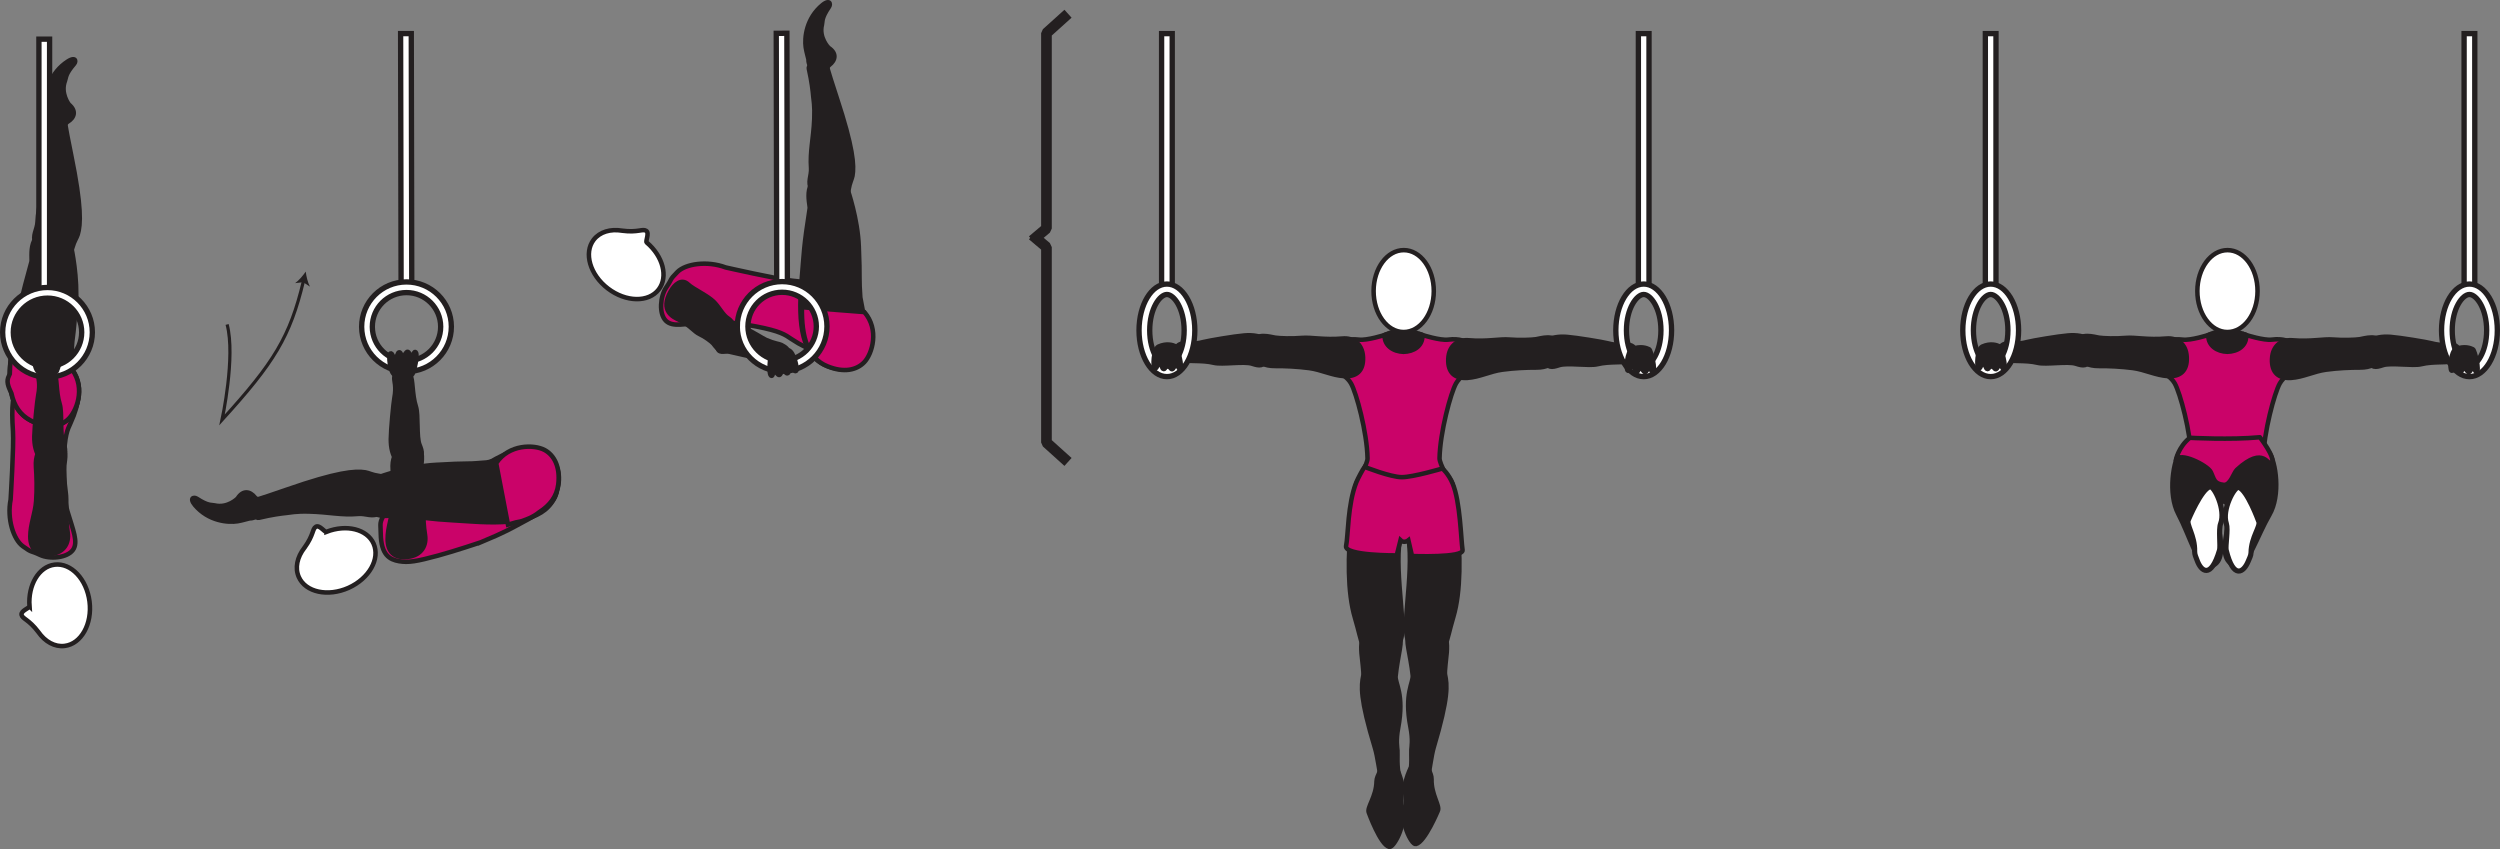 <?xml version="1.0" encoding="UTF-8" standalone="no"?>
<!-- Created with Inkscape (http://www.inkscape.org/) -->

<svg
   version="1.1"
   id="svg1"
   width="312.228"
   height="106.059"
   viewBox="0 0 312.228 106.059"
   sodipodi:docname="cell.svg"
   xmlns:inkscape="http://www.inkscape.org/namespaces/inkscape"
   xmlns:sodipodi="http://sodipodi.sourceforge.net/DTD/sodipodi-0.dtd"
   xmlns="http://www.w3.org/2000/svg"
   xmlns:svg="http://www.w3.org/2000/svg">
  <rect x="0" y="0" width="312.228" height="106.059" fill="#808080" stroke="none"/>
  <sodipodi:namedview
     id="namedview1"
     pagecolor="#ffffff"
     bordercolor="#000000"
     borderopacity="0.25"
     inkscape:showpageshadow="2"
     inkscape:pageopacity="0.0"
     inkscape:pagecheckerboard="0"
     inkscape:deskcolor="#d1d1d1">
    <inkscape:page
       x="1.6585182e-07"
       y="5.8199376e-14"
       inkscape:label="1"
       id="page1"
       width="312.228"
       height="106.059"
       margin="0"
       bleed="0" />
  </sodipodi:namedview>
  <defs
     id="defs1" />
  <path
     style="fill:#231f20;fill-opacity:1;fill-rule:nonzero;stroke:none"
     d="m 8.688,12.969 c 1.036,0.875 0.702,1.808 -0.188,2.339 -0.266,0.156 -0.334,0.568 -0.604,0.697 -0.631,0.308 -2.26,-0.323 -2.079,-1.812 0.016,-0.109 -0.135,-0.912 -0.156,-1.531 -0.031,-1.213 0.489,-3.657 2.765,-5.104 1.074,-0.688 1.282,0.078 0.928,0.484 -1.114,1.302 -0.958,1.635 -1.125,2.078 -0.579,1.516 0.459,2.849 0.459,2.849"
     id="path730" />
  <path
     style="fill:none;stroke:#231f20;stroke-width:0.333;stroke-linecap:butt;stroke-linejoin:miter;stroke-miterlimit:4;stroke-dasharray:none;stroke-opacity:1"
     d="m 8.688,12.969 c 1.036,0.875 0.702,1.808 -0.188,2.339 -0.266,0.156 -0.334,0.568 -0.604,0.697 -0.631,0.308 -2.26,-0.323 -2.079,-1.812 0.016,-0.109 -0.135,-0.912 -0.156,-1.531 -0.031,-1.213 0.489,-3.657 2.765,-5.104 1.074,-0.688 1.282,0.078 0.928,0.484 -1.114,1.302 -0.958,1.635 -1.125,2.078 -0.579,1.516 0.459,2.849 0.459,2.849 z"
     id="path731" />
  <path
     style="fill:#231f20;fill-opacity:1;fill-rule:nonzero;stroke:none"
     d="m 6.13,31.548 c 2.23,0.405 2.719,0.181 2.954,-0.751 0.156,-0.615 0.514,-1.135 0.624,-1.505 0.38,-1.244 0.5,-3.484 -0.818,-9.938 -0.301,-1.462 -0.708,-3.52 -0.806,-4.369 -0.158,-1.349 -2.287,-0.177 -2.23,0.353 0.172,1.704 0.162,2.891 0.14,3.511 -0.016,0.428 0.063,1.188 -0.197,2.833 -0.407,2.495 -1.021,3.928 -1.115,6.043 -0.041,0.979 -0.698,1.687 -0.25,2.676 0.448,0.991 1.698,1.147 1.698,1.147"
     id="path732" />
  <path
     style="fill:none;stroke:#231f20;stroke-width:0.566;stroke-linecap:butt;stroke-linejoin:miter;stroke-miterlimit:4;stroke-dasharray:none;stroke-opacity:1"
     d="m 6.13,31.548 c 2.23,0.405 2.719,0.181 2.954,-0.751 0.156,-0.615 0.514,-1.135 0.624,-1.505 0.38,-1.244 0.5,-3.484 -0.818,-9.938 -0.301,-1.462 -0.708,-3.52 -0.806,-4.369 -0.158,-1.349 -2.287,-0.177 -2.23,0.353 0.172,1.704 0.162,2.891 0.14,3.511 -0.016,0.428 0.063,1.188 -0.197,2.833 -0.407,2.495 -1.021,3.928 -1.115,6.043 -0.041,0.979 -0.698,1.687 -0.25,2.676 0.448,0.991 1.698,1.147 1.698,1.147 z"
     id="path733" />
  <path
     style="fill:#ca0369;fill-opacity:1;fill-rule:nonzero;stroke:none"
     d="m 7.984,57.474 c 0.084,-3.136 0.442,-3.797 0.828,-4.636 2.406,-5.249 -0.219,-6.333 -3.067,-5.89 -3.349,0.526 -4.563,0.646 -4.125,6.927 0.12,1.744 -0.292,8.511 -0.292,8.511 -0.474,2.396 0.349,4.995 1.532,5.839 1.244,0.894 0.817,0.452 2.124,1.072 1.24,0.589 3.417,0.385 4.136,-0.626 0.682,-0.968 0,-2.489 -0.694,-4.812 -0.546,-1.833 -0.442,-6.385 -0.442,-6.385"
     id="path734" />
  <path
     style="fill:none;stroke:#231f20;stroke-width:0.566;stroke-linecap:butt;stroke-linejoin:miter;stroke-miterlimit:4;stroke-dasharray:none;stroke-opacity:1"
     d="m 7.984,57.474 c 0.084,-3.136 0.442,-3.797 0.828,-4.636 2.406,-5.249 -0.219,-6.333 -3.067,-5.89 -3.349,0.526 -4.563,0.646 -4.125,6.927 0.12,1.744 -0.292,8.511 -0.292,8.511 -0.474,2.396 0.349,4.995 1.532,5.839 1.244,0.894 0.817,0.452 2.124,1.072 1.24,0.589 3.417,0.385 4.136,-0.626 0.682,-0.968 0,-2.489 -0.694,-4.812 -0.546,-1.833 -0.442,-6.385 -0.442,-6.385 z"
     id="path735" />
  <path
     style="fill:#ffffff;fill-opacity:1;fill-rule:nonzero;stroke:none"
     d="m 3.682,75.709 c 0.006,0.244 -1.098,0.562 -0.989,1.077 0.104,0.511 0.891,0.552 2.093,2.141 l 0.011,0.016 c 0.833,1.192 2.041,1.886 3.287,1.724 2.057,-0.256 3.448,-2.734 3.098,-5.537 -0.354,-2.801 -2.308,-4.864 -4.365,-4.609 -1.973,0.245 -3.328,2.537 -3.135,5.188"
     id="path736" />
  <path
     style="fill:none;stroke:#231f20;stroke-width:0.566;stroke-linecap:butt;stroke-linejoin:miter;stroke-miterlimit:4;stroke-dasharray:none;stroke-opacity:1"
     d="m 3.682,75.709 c 0.006,0.244 -1.098,0.562 -0.989,1.077 0.104,0.511 0.891,0.552 2.093,2.141 l 0.011,0.016 c 0.833,1.192 2.041,1.886 3.287,1.724 2.057,-0.256 3.448,-2.734 3.098,-5.537 -0.354,-2.801 -2.308,-4.864 -4.365,-4.609 -1.973,0.245 -3.328,2.537 -3.135,5.188 z"
     id="path737" />
  <path
     style="fill:#231f20;fill-opacity:1;fill-rule:nonzero;stroke:none"
     d="m 7.12,29.281 c -3.87,-1.052 -3.063,2.948 -3.188,3.407 -1.343,4.828 -1.318,5.208 -2.072,8.958 -1.1,5.416 -1.022,9.292 1.942,10.855 2.01,1.057 3.624,0.796 4.624,-0.058 1.11,-0.953 2.298,-3.901 0.61,-6.245 l -0.119,-1.708 c 0.067,-1.161 0.088,-1.74 0.171,-2.308 0.136,-0.994 0.22,-2.062 0.381,-4.014 0.281,-3.459 -0.552,-7.215 -0.552,-7.215 0.067,-1.239 -1.797,-1.672 -1.797,-1.672"
     id="path738" />
  <path
     style="fill:none;stroke:#231f20;stroke-width:0.566;stroke-linecap:butt;stroke-linejoin:miter;stroke-miterlimit:4;stroke-dasharray:none;stroke-opacity:1"
     d="m 7.12,29.281 c -3.87,-1.052 -3.063,2.948 -3.188,3.407 -1.343,4.828 -1.318,5.208 -2.072,8.958 -1.1,5.416 -1.022,9.292 1.942,10.855 2.01,1.057 3.624,0.796 4.624,-0.058 1.11,-0.953 2.298,-3.901 0.61,-6.245 l -0.119,-1.708 c 0.067,-1.161 0.088,-1.74 0.171,-2.308 0.136,-0.994 0.22,-2.062 0.381,-4.014 0.281,-3.459 -0.552,-7.215 -0.552,-7.215 0.067,-1.239 -1.797,-1.672 -1.797,-1.672 z"
     id="path739" />
  <path
     style="fill:#ca0369;fill-opacity:1;fill-rule:nonzero;stroke:none"
     d="m 9.036,46.198 -7.698,-1.344 c -0.073,0.651 -0.104,1.262 -0.114,1.844 -0.031,0.079 -0.058,0.151 -0.094,0.214 -0.376,0.708 -0.136,1.292 0.302,2.229 0.333,1.521 1.062,2.672 2.37,3.36 2.01,1.057 3.624,0.796 4.624,-0.058 1.11,-0.953 2.298,-3.901 0.61,-6.245"
     id="path740" />
  <path
     style="fill:none;stroke:#231f20;stroke-width:0.566;stroke-linecap:butt;stroke-linejoin:miter;stroke-miterlimit:4;stroke-dasharray:none;stroke-opacity:1"
     d="m 9.036,46.198 -7.698,-1.344 c -0.073,0.651 -0.104,1.262 -0.114,1.844 -0.031,0.079 -0.058,0.151 -0.094,0.214 -0.376,0.708 -0.136,1.292 0.302,2.229 0.333,1.521 1.062,2.672 2.37,3.36 2.01,1.057 3.624,0.796 4.624,-0.058 1.11,-0.953 2.298,-3.901 0.61,-6.245 z"
     id="path741" />
  <path
     style="fill:#231f20;fill-opacity:1;fill-rule:nonzero;stroke:none"
     d="m 6.77,46.474 c 0.38,0.522 0.208,2.464 0.688,3.995 0.328,1.036 0.016,3.76 0.416,4.77 0.366,0.923 0.448,1.38 -0.536,1.98 -0.578,0.359 -1.926,0.667 -2.218,0.244 -0.667,-0.984 -0.85,-1.91 -0.834,-2.978 0.022,-1.214 0.364,-4.511 0.484,-5.109 0.303,-1.495 -0.03,-2.151 0.016,-2.558 0.074,-0.756 0.386,-0.912 0.891,-0.969 0.948,-0.099 1.093,0.625 1.093,0.625"
     id="path742" />
  <path
     style="fill:none;stroke:#231f20;stroke-width:0.566;stroke-linecap:butt;stroke-linejoin:miter;stroke-miterlimit:4;stroke-dasharray:none;stroke-opacity:1"
     d="m 6.77,46.474 c 0.38,0.522 0.208,2.464 0.688,3.995 0.328,1.036 0.016,3.76 0.416,4.77 0.366,0.923 0.448,1.38 -0.536,1.98 -0.578,0.359 -1.926,0.667 -2.218,0.244 -0.667,-0.984 -0.85,-1.91 -0.834,-2.978 0.022,-1.214 0.364,-4.511 0.484,-5.109 0.303,-1.495 -0.03,-2.151 0.016,-2.558 0.074,-0.756 0.386,-0.912 0.891,-0.969 0.948,-0.099 1.093,0.625 1.093,0.625 z"
     id="path743" />
  <path
     style="fill:#231f20;fill-opacity:1;fill-rule:nonzero;stroke:none"
     d="m 7.265,55.521 c 1.292,0.073 0.808,2.046 0.761,2.589 -0.048,0.541 -0.005,2.099 0.176,3.307 0.188,1.208 -0.093,2.797 0.256,5.098 0.187,1.21 -0.396,2.506 -2.166,2.694 -1.74,0.192 -2.511,-0.719 -2.511,-2.214 0,-1.494 0.625,-2.901 0.729,-4.412 0.104,-1.505 0.068,-3.052 -0.021,-4.265 -0.093,-1.38 0.371,-2.099 0.792,-2.313 1.068,-0.547 1.984,-0.484 1.984,-0.484"
     id="path744" />
  <path
     style="fill:none;stroke:#231f20;stroke-width:0.566;stroke-linecap:butt;stroke-linejoin:miter;stroke-miterlimit:4;stroke-dasharray:none;stroke-opacity:1"
     d="m 7.265,55.521 c 1.292,0.073 0.808,2.046 0.761,2.589 -0.048,0.541 -0.005,2.099 0.176,3.307 0.188,1.208 -0.093,2.797 0.256,5.098 0.187,1.21 -0.396,2.506 -2.166,2.694 -1.74,0.192 -2.511,-0.719 -2.511,-2.214 0,-1.494 0.625,-2.901 0.729,-4.412 0.104,-1.505 0.068,-3.052 -0.021,-4.265 -0.093,-1.38 0.371,-2.099 0.792,-2.313 1.068,-0.547 1.984,-0.484 1.984,-0.484 z"
     id="path745" />
  <path
     style="fill:#ffffff;fill-opacity:1;fill-rule:nonzero;stroke:#231f20;stroke-width:0.666;stroke-linecap:butt;stroke-linejoin:miter;stroke-miterlimit:4;stroke-dasharray:none;stroke-opacity:1"
     d="m 4.86,36.569 h 1.333 V 4.891 h -1.333 z"
     id="path746" />
  <path
     style="fill:#ffffff;fill-opacity:1;fill-rule:nonzero;stroke:none"
     d="m 1.661,41.501 c 0,-2.355 1.917,-4.267 4.271,-4.267 2.354,0 4.27,1.912 4.27,4.267 0,2.359 -1.916,4.271 -4.27,4.271 -2.354,0 -4.271,-1.912 -4.271,-4.271 m -1.328,0 c 0,3.088 2.511,5.604 5.599,5.604 3.089,0 5.6,-2.516 5.6,-5.604 0,-3.084 -2.511,-5.6 -5.6,-5.6 -3.088,0 -5.599,2.516 -5.599,5.6"
     id="path747" />
  <path
     style="fill:none;stroke:#231f20;stroke-width:0.666;stroke-linecap:butt;stroke-linejoin:miter;stroke-miterlimit:4;stroke-dasharray:none;stroke-opacity:1"
     d="m 1.661,41.501 c 0,-2.355 1.917,-4.267 4.271,-4.267 2.354,0 4.27,1.912 4.27,4.267 0,2.359 -1.916,4.271 -4.27,4.271 -2.354,0 -4.271,-1.912 -4.271,-4.271 z m -1.328,0 c 0,3.088 2.511,5.604 5.599,5.604 3.089,0 5.6,-2.516 5.6,-5.604 0,-3.084 -2.511,-5.6 -5.6,-5.6 -3.088,0 -5.599,2.516 -5.599,5.6 z"
     id="path748" />
  <path
     style="fill:#231f20;fill-opacity:1;fill-rule:nonzero;stroke:none"
     d="m 4.88,46.49 c -0.646,-0.261 -0.844,-2.568 -0.552,-2.698 0.286,-0.13 0.27,0.641 0.604,0.505 0.333,-0.125 0.266,-0.62 0.494,-0.645 0.251,-0.022 0.235,0.582 0.527,0.494 0.125,-0.036 0.344,-0.588 0.536,-0.552 0.161,0.036 0.355,0.522 0.485,0.558 0.208,0.057 0.276,-0.558 0.452,-0.527 0.459,0.079 -0.202,2.709 -0.416,2.824 -0.317,0.161 -1.084,0.463 -2.13,0.041"
     id="path749" />
  <path
     style="fill:none;stroke:#231f20;stroke-width:0.566;stroke-linecap:round;stroke-linejoin:round;stroke-miterlimit:4;stroke-dasharray:none;stroke-opacity:1"
     d="m 4.88,46.49 c -0.646,-0.261 -0.844,-2.568 -0.552,-2.698 0.286,-0.13 0.27,0.641 0.604,0.505 0.333,-0.125 0.266,-0.62 0.494,-0.645 0.251,-0.022 0.235,0.582 0.527,0.494 0.125,-0.036 0.344,-0.588 0.536,-0.552 0.161,0.036 0.355,0.522 0.485,0.558 0.208,0.057 0.276,-0.558 0.452,-0.527 0.459,0.079 -0.202,2.709 -0.416,2.824 -0.317,0.161 -1.084,0.463 -2.13,0.041 z"
     id="path750" />
  <path
     style="fill:#231f20;fill-opacity:1;fill-rule:nonzero;stroke:none"
     d="m 103.551,5.876 c 1.131,0.744 0.912,1.713 0.084,2.338 -0.24,0.187 -0.261,0.599 -0.51,0.771 -0.599,0.369 -2.287,-0.063 -2.276,-1.563 -0.006,-0.109 -0.251,-0.89 -0.339,-1.505 -0.172,-1.197 0.063,-3.683 2.151,-5.391 0.989,-0.806 1.281,-0.073 0.984,0.375 -0.963,1.417 -0.766,1.735 -0.875,2.199 -0.401,1.572 0.781,2.776 0.781,2.776"
     id="path751" />
  <path
     style="fill:none;stroke:#231f20;stroke-width:0.333;stroke-linecap:butt;stroke-linejoin:miter;stroke-miterlimit:4;stroke-dasharray:none;stroke-opacity:1"
     d="m 103.551,5.876 c 1.131,0.744 0.912,1.713 0.084,2.338 -0.24,0.187 -0.261,0.599 -0.51,0.771 -0.599,0.369 -2.287,-0.063 -2.276,-1.563 -0.006,-0.109 -0.251,-0.89 -0.339,-1.505 -0.172,-1.197 0.063,-3.683 2.151,-5.391 0.989,-0.806 1.281,-0.073 0.984,0.375 -0.963,1.417 -0.766,1.735 -0.875,2.199 -0.401,1.572 0.781,2.776 0.781,2.776 z"
     id="path752" />
  <path
     style="fill:#231f20;fill-opacity:1;fill-rule:nonzero;stroke:none"
     d="m 103.177,24.62 c 2.26,0.146 2.724,-0.135 2.838,-1.083 0.094,-0.631 0.38,-1.188 0.454,-1.579 0.229,-1.276 0.088,-3.509 -1.975,-9.765 -0.468,-1.421 -1.109,-3.411 -1.307,-4.249 -0.313,-1.319 -2.292,0.093 -2.177,0.609 0.375,1.672 0.5,2.853 0.552,3.479 0.036,0.421 0.203,1.166 0.131,2.833 -0.11,2.521 -0.552,4.016 -0.402,6.125 0.074,0.979 -0.494,1.766 0.063,2.692 0.563,0.928 1.823,0.938 1.823,0.938"
     id="path753" />
  <path
     style="fill:none;stroke:#231f20;stroke-width:0.566;stroke-linecap:butt;stroke-linejoin:miter;stroke-miterlimit:4;stroke-dasharray:none;stroke-opacity:1"
     d="m 103.177,24.62 c 2.26,0.146 2.724,-0.135 2.838,-1.083 0.094,-0.631 0.38,-1.188 0.454,-1.579 0.229,-1.276 0.088,-3.509 -1.975,-9.765 -0.468,-1.421 -1.109,-3.411 -1.307,-4.249 -0.313,-1.319 -2.292,0.093 -2.177,0.609 0.375,1.672 0.5,2.853 0.552,3.479 0.036,0.421 0.203,1.166 0.131,2.833 -0.11,2.521 -0.552,4.016 -0.402,6.125 0.074,0.979 -0.494,1.766 0.063,2.692 0.563,0.928 1.823,0.938 1.823,0.938 z"
     id="path754" />
  <path
     style="fill:#ca0369;fill-opacity:1;fill-rule:nonzero;stroke:none"
     d="m 94.395,40.766 c 3.079,0.588 3.678,1.052 4.438,1.568 4.797,3.224 6.292,0.812 6.312,-2.073 0.026,-3.391 0.1,-4.609 -6.167,-5.199 -1.739,-0.161 -8.348,-1.661 -8.348,-1.661 -2.292,-0.859 -4.985,-0.468 -6.016,0.557 -1.083,1.09 -0.573,0.735 -1.396,1.923 -0.781,1.135 -0.943,3.312 -0.057,4.181 0.844,0.834 2.453,0.407 4.86,0.1 1.901,-0.24 6.374,0.604 6.374,0.604"
     id="path755" />
  <path
     style="fill:none;stroke:#231f20;stroke-width:0.566;stroke-linecap:butt;stroke-linejoin:miter;stroke-miterlimit:4;stroke-dasharray:none;stroke-opacity:1"
     d="m 94.395,40.766 c 3.079,0.588 3.678,1.052 4.438,1.568 4.797,3.224 6.292,0.812 6.312,-2.073 0.026,-3.391 0.1,-4.609 -6.167,-5.199 -1.739,-0.161 -8.348,-1.661 -8.348,-1.661 -2.292,-0.859 -4.985,-0.468 -6.016,0.557 -1.083,1.09 -0.573,0.735 -1.396,1.923 -0.781,1.135 -0.943,3.312 -0.057,4.181 0.844,0.834 2.453,0.407 4.86,0.1 1.901,-0.24 6.374,0.604 6.374,0.604 z"
     id="path756" />
  <path
     style="fill:#ffffff;fill-opacity:1;fill-rule:nonzero;stroke:none"
     d="m 80.765,30.281 c -0.176,-0.165 0.376,-1.176 -0.067,-1.457 -0.439,-0.287 -1.021,0.249 -2.996,-0.011 l -0.02,-0.005 c -1.437,-0.235 -2.771,0.14 -3.537,1.136 -1.26,1.645 -0.463,4.374 1.777,6.088 2.249,1.718 5.088,1.77 6.348,0.12 1.208,-1.579 0.532,-4.151 -1.505,-5.871"
     id="path757" />
  <path
     style="fill:none;stroke:#231f20;stroke-width:0.566;stroke-linecap:butt;stroke-linejoin:miter;stroke-miterlimit:4;stroke-dasharray:none;stroke-opacity:1"
     d="m 80.765,30.281 c -0.176,-0.165 0.376,-1.176 -0.067,-1.457 -0.439,-0.287 -1.021,0.249 -2.996,-0.011 l -0.02,-0.005 c -1.437,-0.235 -2.771,0.14 -3.537,1.136 -1.26,1.645 -0.463,4.374 1.777,6.088 2.249,1.718 5.088,1.77 6.348,0.12 1.208,-1.579 0.532,-4.151 -1.505,-5.871 z"
     id="path758" />
  <path
     style="fill:#231f20;fill-opacity:1;fill-rule:nonzero;stroke:none"
     d="m 103.895,22.256 c -3.964,-0.594 -2.702,3.281 -2.77,3.754 -0.771,4.954 -0.699,5.328 -1.022,9.136 -0.458,5.506 0.068,9.355 3.194,10.558 2.124,0.817 3.697,0.369 4.588,-0.599 0.989,-1.073 1.828,-4.141 -0.12,-6.271 l -0.318,-1.682 c -0.068,-1.156 -0.109,-1.735 -0.098,-2.314 0.016,-1 -0.022,-2.077 -0.09,-4.03 -0.118,-3.47 -1.385,-7.099 -1.385,-7.099 -0.072,-1.245 -1.979,-1.453 -1.979,-1.453"
     id="path759" />
  <path
     style="fill:none;stroke:#231f20;stroke-width:0.566;stroke-linecap:butt;stroke-linejoin:miter;stroke-miterlimit:4;stroke-dasharray:none;stroke-opacity:1"
     d="m 103.895,22.256 c -3.964,-0.594 -2.702,3.281 -2.77,3.754 -0.771,4.954 -0.699,5.328 -1.022,9.136 -0.458,5.506 0.068,9.355 3.194,10.558 2.124,0.817 3.697,0.369 4.588,-0.599 0.989,-1.073 1.828,-4.141 -0.12,-6.271 l -0.318,-1.682 c -0.068,-1.156 -0.109,-1.735 -0.098,-2.314 0.016,-1 -0.022,-2.077 -0.09,-4.03 -0.118,-3.47 -1.385,-7.099 -1.385,-7.099 -0.072,-1.245 -1.979,-1.453 -1.979,-1.453 z"
     id="path760" />
  <path
     style="fill:#ca0369;fill-opacity:1;fill-rule:nonzero;stroke:none"
     d="m 107.947,38.974 -7.792,-0.604 c -0.062,3.755 0.73,6.375 3.178,7.375 2.104,0.865 3.688,0.448 4.598,-0.5 1.016,-1.052 1.918,-4.099 0.016,-6.271"
     id="path761" />
  <path
     style="fill:none;stroke:#231f20;stroke-width:0.566;stroke-linecap:butt;stroke-linejoin:miter;stroke-miterlimit:4;stroke-dasharray:none;stroke-opacity:1"
     d="m 107.947,38.974 -7.792,-0.604 c -0.062,3.755 0.73,6.375 3.178,7.375 2.104,0.865 3.688,0.448 4.598,-0.5 1.016,-1.052 1.918,-4.099 0.016,-6.271 z"
     id="path762" />
  <path
     style="fill:#231f20;fill-opacity:1;fill-rule:nonzero;stroke:none"
     d="m 97.411,44.87 c -0.39,0.282 -1.48,-0.005 -2.51,-0.093 -0.646,-0.052 -3.047,-0.62 -3.808,-0.797 -0.646,-0.142 -1.443,0.374 -1.588,-0.751 -0.088,-0.667 1.453,-2.025 1.76,-2.239 0.729,-0.485 1.204,-0.218 1.833,0.011 0.713,0.265 2.224,1.239 2.604,1.405 1.043,0.454 1.672,0.495 1.901,0.62 0.432,0.235 0.943,0.506 0.871,1.027 -0.147,0.989 -1.063,0.817 -1.063,0.817"
     id="path763" />
  <path
     style="fill:none;stroke:#231f20;stroke-width:0.455;stroke-linecap:butt;stroke-linejoin:miter;stroke-miterlimit:4;stroke-dasharray:none;stroke-opacity:1"
     d="m 97.411,44.87 c -0.39,0.282 -1.48,-0.005 -2.51,-0.093 -0.646,-0.052 -3.047,-0.62 -3.808,-0.797 -0.646,-0.142 -1.443,0.374 -1.588,-0.751 -0.088,-0.667 1.453,-2.025 1.76,-2.239 0.729,-0.485 1.204,-0.218 1.833,0.011 0.713,0.265 2.224,1.239 2.604,1.405 1.043,0.454 1.672,0.495 1.901,0.62 0.432,0.235 0.943,0.506 0.871,1.027 -0.147,0.989 -1.063,0.817 -1.063,0.817 z"
     id="path764" />
  <path
     style="fill:#231f20;fill-opacity:1;fill-rule:nonzero;stroke:none"
     d="m 90.718,43.292 c -0.771,1.114 -1.443,-0.099 -1.677,-0.354 -0.234,-0.261 -1.006,-0.844 -1.692,-1.161 -0.688,-0.313 -1.292,-1.204 -2.59,-1.808 -0.686,-0.317 -2.457,-1.12 -1.03,-3.62 0.489,-0.848 1.38,-1.687 2.249,-0.864 0.652,0.609 2.464,1.407 3.251,2.224 0.666,0.692 1.093,1.604 1.729,2.011 0.713,0.462 0.792,1.166 0.656,1.629 -0.344,1.156 -0.896,1.943 -0.896,1.943"
     id="path765" />
  <path
     style="fill:none;stroke:#231f20;stroke-width:0.458;stroke-linecap:butt;stroke-linejoin:miter;stroke-miterlimit:4;stroke-dasharray:none;stroke-opacity:1"
     d="m 90.718,43.292 c -0.771,1.114 -1.443,-0.099 -1.677,-0.354 -0.234,-0.261 -1.006,-0.844 -1.692,-1.161 -0.688,-0.313 -1.292,-1.204 -2.59,-1.808 -0.686,-0.317 -2.457,-1.12 -1.03,-3.62 0.489,-0.848 1.38,-1.687 2.249,-0.864 0.652,0.609 2.464,1.407 3.251,2.224 0.666,0.692 1.093,1.604 1.729,2.011 0.713,0.462 0.792,1.166 0.656,1.629 -0.344,1.156 -0.896,1.943 -0.896,1.943 z"
     id="path766" />
  <path
     style="fill:#ffffff;fill-opacity:1;fill-rule:nonzero;stroke:#231f20;stroke-width:0.666;stroke-linecap:butt;stroke-linejoin:miter;stroke-miterlimit:4;stroke-dasharray:none;stroke-opacity:1"
     d="m 96.947,4.162 0.058,31.672 h 1.333 l -0.063,-31.677 z"
     id="path767" />
  <path
     style="fill:#ffffff;fill-opacity:1;fill-rule:nonzero;stroke:none"
     d="m 93.411,40.777 c 0,-2.355 1.906,-4.272 4.26,-4.276 2.355,-0.005 4.276,1.905 4.282,4.26 0,2.355 -1.912,4.271 -4.266,4.276 -2.354,0.005 -4.27,-1.907 -4.276,-4.26 m -1.333,0.005 c 0.009,3.083 2.525,5.594 5.615,5.588 3.088,-0.005 5.593,-2.521 5.588,-5.609 -0.006,-3.093 -2.522,-5.599 -5.61,-5.593 -3.088,0.004 -5.598,2.525 -5.593,5.614"
     id="path768" />
  <path
     style="fill:none;stroke:#231f20;stroke-width:0.666;stroke-linecap:butt;stroke-linejoin:miter;stroke-miterlimit:4;stroke-dasharray:none;stroke-opacity:1"
     d="m 93.411,40.777 c 0,-2.355 1.906,-4.272 4.26,-4.276 2.355,-0.005 4.276,1.905 4.282,4.26 0,2.355 -1.912,4.271 -4.266,4.276 -2.354,0.005 -4.27,-1.907 -4.276,-4.26 z m -1.333,0.005 c 0.009,3.083 2.525,5.594 5.615,5.588 3.088,-0.005 5.593,-2.521 5.588,-5.609 -0.006,-3.093 -2.522,-5.599 -5.61,-5.593 -3.088,0.004 -5.598,2.525 -5.593,5.614 z"
     id="path769" />
  <path
     style="fill:#231f20;fill-opacity:1;fill-rule:nonzero;stroke:none"
     d="m 98.474,43.745 c 0.681,0.167 1.208,2.423 0.943,2.589 -0.272,0.171 -0.366,-0.589 -0.678,-0.412 -0.308,0.178 -0.172,0.656 -0.396,0.708 -0.245,0.063 -0.312,-0.536 -0.589,-0.41 -0.119,0.057 -0.26,0.629 -0.452,0.618 -0.167,-0.009 -0.428,-0.462 -0.557,-0.478 -0.214,-0.026 -0.194,0.588 -0.376,0.584 -0.463,-0.006 -0.187,-2.71 0.01,-2.85 0.287,-0.208 1,-0.614 2.095,-0.349"
     id="path770" />
  <path
     style="fill:none;stroke:#231f20;stroke-width:0.566;stroke-linecap:round;stroke-linejoin:round;stroke-miterlimit:4;stroke-dasharray:none;stroke-opacity:1"
     d="m 98.474,43.745 c 0.681,0.167 1.208,2.423 0.943,2.589 -0.272,0.171 -0.366,-0.589 -0.678,-0.412 -0.308,0.178 -0.172,0.656 -0.396,0.708 -0.245,0.063 -0.312,-0.536 -0.589,-0.41 -0.119,0.057 -0.26,0.629 -0.452,0.618 -0.167,-0.009 -0.428,-0.462 -0.557,-0.478 -0.214,-0.026 -0.194,0.588 -0.376,0.584 -0.463,-0.006 -0.187,-2.71 0.01,-2.85 0.287,-0.208 1,-0.614 2.095,-0.349 z"
     id="path771" />
  <path
     style="fill:#ca0369;fill-opacity:1;fill-rule:nonzero;stroke:none"
     d="m 59.989,67.75 c 3.245,-1.339 4.057,-1.875 5.073,-2.407 5.12,-2.676 4.901,-3.948 3.885,-6.118 -1.437,-3.068 -2.521,-4.611 -7.937,-1.402 -4.109,2.438 -7.51,3.662 -7.51,3.662 -1.864,0.129 -5.063,1.776 -5.468,2.593 -0.678,1.375 -0.5,1.131 -0.48,2.579 0.046,2.677 1.114,3.224 2.281,3.432 1.172,0.202 2.193,0.03 4.907,-0.708 2.104,-0.574 5.249,-1.631 5.249,-1.631"
     id="path772" />
  <path
     style="fill:none;stroke:#231f20;stroke-width:0.566;stroke-linecap:butt;stroke-linejoin:miter;stroke-miterlimit:4;stroke-dasharray:none;stroke-opacity:1"
     d="m 59.989,67.75 c 3.245,-1.339 4.057,-1.875 5.073,-2.407 5.12,-2.676 4.901,-3.948 3.885,-6.118 -1.437,-3.068 -2.521,-4.611 -7.937,-1.402 -4.109,2.438 -7.51,3.662 -7.51,3.662 -1.864,0.129 -5.063,1.776 -5.468,2.593 -0.678,1.375 -0.5,1.131 -0.48,2.579 0.046,2.677 1.114,3.224 2.281,3.432 1.172,0.202 2.193,0.03 4.907,-0.708 2.104,-0.574 5.249,-1.631 5.249,-1.631 z"
     id="path773" />
  <path
     style="fill:#231f20;fill-opacity:1;fill-rule:nonzero;stroke:none"
     d="m 29.589,62.177 c 0.728,-1.14 1.697,-0.943 2.337,-0.124 0.194,0.238 0.61,0.249 0.776,0.505 0.386,0.588 -0.02,2.28 -1.52,2.301 -0.109,0.006 -0.885,0.256 -1.494,0.355 -1.199,0.192 -3.688,0 -5.428,-2.057 -0.823,-0.98 -0.094,-1.282 0.36,-0.99 1.432,0.932 1.745,0.734 2.208,0.838 1.578,0.376 2.761,-0.828 2.761,-0.828"
     id="path774" />
  <path
     style="fill:none;stroke:#231f20;stroke-width:0.333;stroke-linecap:butt;stroke-linejoin:miter;stroke-miterlimit:4;stroke-dasharray:none;stroke-opacity:1"
     d="m 29.589,62.177 c 0.728,-1.14 1.697,-0.943 2.337,-0.124 0.194,0.238 0.61,0.249 0.776,0.505 0.386,0.588 -0.02,2.28 -1.52,2.301 -0.109,0.006 -0.885,0.256 -1.494,0.355 -1.199,0.192 -3.688,0 -5.428,-2.057 -0.823,-0.98 -0.094,-1.282 0.36,-0.99 1.432,0.932 1.745,0.734 2.208,0.838 1.578,0.376 2.761,-0.828 2.761,-0.828 z"
     id="path775" />
  <path
     style="fill:#231f20;fill-opacity:1;fill-rule:nonzero;stroke:none"
     d="m 48.338,62.239 c 0.11,-2.265 -0.177,-2.718 -1.13,-2.828 -0.63,-0.073 -1.192,-0.358 -1.583,-0.421 -1.281,-0.208 -3.521,-0.027 -9.735,2.135 -1.412,0.494 -3.396,1.172 -4.229,1.385 -1.312,0.328 0.136,2.287 0.651,2.161 1.666,-0.4 2.844,-0.546 3.464,-0.609 0.426,-0.041 1.166,-0.224 2.833,-0.176 2.527,0.067 4.027,0.484 6.136,0.296 0.973,-0.088 1.771,0.469 2.687,-0.109 0.917,-0.572 0.906,-1.834 0.906,-1.834"
     id="path776" />
  <path
     style="fill:none;stroke:#231f20;stroke-width:0.566;stroke-linecap:butt;stroke-linejoin:miter;stroke-miterlimit:4;stroke-dasharray:none;stroke-opacity:1"
     d="m 48.338,62.239 c 0.11,-2.265 -0.177,-2.718 -1.13,-2.828 -0.63,-0.073 -1.192,-0.358 -1.583,-0.421 -1.281,-0.208 -3.521,-0.027 -9.735,2.135 -1.412,0.494 -3.396,1.172 -4.229,1.385 -1.312,0.328 0.136,2.287 0.651,2.161 1.666,-0.4 2.844,-0.546 3.464,-0.609 0.426,-0.041 1.166,-0.224 2.833,-0.176 2.527,0.067 4.027,0.484 6.136,0.296 0.973,-0.088 1.771,0.469 2.687,-0.109 0.917,-0.572 0.906,-1.834 0.906,-1.834 z"
     id="path777" />
  <path
     style="fill:#ffffff;fill-opacity:1;fill-rule:nonzero;stroke:none"
     d="m 40.776,66.417 c -0.235,0.073 -0.859,-0.891 -1.318,-0.635 -0.458,0.249 -0.265,1.015 -1.432,2.624 l -0.016,0.016 c -0.89,1.151 -1.202,2.505 -0.688,3.651 0.844,1.896 3.626,2.494 6.204,1.344 2.572,-1.156 3.979,-3.626 3.13,-5.526 -0.812,-1.813 -3.396,-2.442 -5.88,-1.474"
     id="path778" />
  <path
     style="fill:none;stroke:#231f20;stroke-width:0.566;stroke-linecap:butt;stroke-linejoin:miter;stroke-miterlimit:4;stroke-dasharray:none;stroke-opacity:1"
     d="m 40.776,66.417 c -0.235,0.073 -0.859,-0.891 -1.318,-0.635 -0.458,0.249 -0.265,1.015 -1.432,2.624 l -0.016,0.016 c -0.89,1.151 -1.202,2.505 -0.688,3.651 0.844,1.896 3.626,2.494 6.204,1.344 2.572,-1.156 3.979,-3.626 3.13,-5.526 -0.812,-1.813 -3.396,-2.442 -5.88,-1.474 z"
     id="path779" />
  <path
     style="fill:#231f20;fill-opacity:1;fill-rule:nonzero;stroke:none"
     d="m 45.964,61.558 c -0.532,3.979 3.328,2.645 3.801,2.713 4.964,0.676 5.339,0.604 9.152,0.859 5.514,0.371 9.348,-0.224 10.5,-3.369 0.781,-2.131 0.306,-3.703 -0.678,-4.579 -1.089,-0.968 -4.166,-1.755 -6.265,0.235 l -1.677,0.338 c -1.156,0.088 -1.729,0.146 -2.308,0.14 -1.005,0 -2.077,0.052 -4.031,0.158 -3.469,0.176 -7.078,1.505 -7.078,1.505 -1.235,0.093 -1.416,2 -1.416,2"
     id="path780" />
  <path
     style="fill:none;stroke:#231f20;stroke-width:0.566;stroke-linecap:butt;stroke-linejoin:miter;stroke-miterlimit:4;stroke-dasharray:none;stroke-opacity:1"
     d="m 45.964,61.558 c -0.532,3.979 3.328,2.645 3.801,2.713 4.964,0.676 5.339,0.604 9.152,0.859 5.514,0.371 9.348,-0.224 10.5,-3.369 0.781,-2.131 0.306,-3.703 -0.678,-4.579 -1.089,-0.968 -4.166,-1.755 -6.265,0.235 l -1.677,0.338 c -1.156,0.088 -1.729,0.146 -2.308,0.14 -1.005,0 -2.077,0.052 -4.031,0.158 -3.469,0.176 -7.078,1.505 -7.078,1.505 -1.235,0.093 -1.416,2 -1.416,2 z"
     id="path781" />
  <path
     style="fill:#ca0369;fill-opacity:1;fill-rule:nonzero;stroke:none"
     d="m 68.021,56.203 c -1.287,-0.698 -4.47,-0.76 -6.052,1.651 l 1.473,7.672 c 0.349,-0.088 0.672,-0.188 0.995,-0.287 0.354,-0.057 0.734,-0.134 1,-0.254 0.161,-0.068 1.073,-0.334 1.896,-1.011 1.354,-0.859 2.202,-1.969 2.39,-3.469 0.271,-2.255 -0.546,-3.676 -1.702,-4.302"
     id="path782" />
  <path
     style="fill:none;stroke:#231f20;stroke-width:0.566;stroke-linecap:butt;stroke-linejoin:miter;stroke-miterlimit:4;stroke-dasharray:none;stroke-opacity:1"
     d="m 68.021,56.203 c -1.287,-0.698 -4.47,-0.76 -6.052,1.651 l 1.473,7.672 c 0.349,-0.088 0.672,-0.188 0.995,-0.287 0.354,-0.057 0.734,-0.134 1,-0.254 0.161,-0.068 1.073,-0.334 1.896,-1.011 1.354,-0.859 2.202,-1.969 2.39,-3.469 0.271,-2.255 -0.546,-3.676 -1.702,-4.302 z"
     id="path783" />
  <path
     style="fill:#231f20;fill-opacity:1;fill-rule:nonzero;stroke:none"
     d="m 51.224,46.808 c 0.38,0.521 0.224,2.458 0.724,3.989 0.333,1.032 0.041,3.761 0.453,4.765 0.375,0.923 0.464,1.376 -0.516,1.985 -0.577,0.364 -1.927,0.682 -2.219,0.266 -0.677,-0.979 -0.864,-1.907 -0.858,-2.979 0.009,-1.215 0.328,-4.51 0.442,-5.114 0.286,-1.495 -0.052,-2.147 -0.01,-2.552 0.072,-0.756 0.38,-0.918 0.88,-0.975 0.953,-0.109 1.104,0.615 1.104,0.615"
     id="path784" />
  <path
     style="fill:none;stroke:#231f20;stroke-width:0.566;stroke-linecap:butt;stroke-linejoin:miter;stroke-miterlimit:4;stroke-dasharray:none;stroke-opacity:1"
     d="m 51.224,46.808 c 0.38,0.521 0.224,2.458 0.724,3.989 0.333,1.032 0.041,3.761 0.453,4.765 0.375,0.923 0.464,1.376 -0.516,1.985 -0.577,0.364 -1.927,0.682 -2.219,0.266 -0.677,-0.979 -0.864,-1.907 -0.858,-2.979 0.009,-1.215 0.328,-4.51 0.442,-5.114 0.286,-1.495 -0.052,-2.147 -0.01,-2.552 0.072,-0.756 0.38,-0.918 0.88,-0.975 0.953,-0.109 1.104,0.615 1.104,0.615 z"
     id="path785" />
  <path
     style="fill:#231f20;fill-opacity:1;fill-rule:nonzero;stroke:none"
     d="m 51.792,55.849 c 1.296,0.062 0.828,2.042 0.786,2.578 -0.042,0.547 0.011,2.104 0.208,3.307 0.198,1.209 -0.073,2.803 0.302,5.1 0.193,1.208 -0.38,2.504 -2.146,2.713 -1.744,0.203 -2.516,-0.698 -2.53,-2.193 -0.016,-1.5 0.598,-2.911 0.692,-4.421 0.089,-1.511 0.037,-3.052 -0.058,-4.266 -0.109,-1.376 0.35,-2.1 0.771,-2.318 1.057,-0.552 1.975,-0.5 1.975,-0.5"
     id="path786" />
  <path
     style="fill:none;stroke:#231f20;stroke-width:0.566;stroke-linecap:butt;stroke-linejoin:miter;stroke-miterlimit:4;stroke-dasharray:none;stroke-opacity:1"
     d="m 51.792,55.849 c 1.296,0.062 0.828,2.042 0.786,2.578 -0.042,0.547 0.011,2.104 0.208,3.307 0.198,1.209 -0.073,2.803 0.302,5.1 0.193,1.208 -0.38,2.504 -2.146,2.713 -1.744,0.203 -2.516,-0.698 -2.53,-2.193 -0.016,-1.5 0.598,-2.911 0.692,-4.421 0.089,-1.511 0.037,-3.052 -0.058,-4.266 -0.109,-1.376 0.35,-2.1 0.771,-2.318 1.057,-0.552 1.975,-0.5 1.975,-0.5 z"
     id="path787" />
  <path
     style="fill:#ffffff;fill-opacity:1;fill-rule:nonzero;stroke:#231f20;stroke-width:0.666;stroke-linecap:butt;stroke-linejoin:miter;stroke-miterlimit:4;stroke-dasharray:none;stroke-opacity:1"
     d="m 50.032,4.198 0.061,31.678 1.333,-0.006 -0.061,-31.672 z"
     id="path788" />
  <path
     style="fill:#ffffff;fill-opacity:1;fill-rule:nonzero;stroke:none"
     d="m 46.5,40.818 c -0.006,-2.36 1.906,-4.276 4.26,-4.276 2.354,-0.01 4.272,1.907 4.276,4.26 0.005,2.35 -1.906,4.271 -4.26,4.276 -2.355,0.006 -4.271,-1.906 -4.276,-4.26 m -1.334,0 c 0.011,3.088 2.527,5.594 5.615,5.588 3.084,-0.005 5.593,-2.52 5.588,-5.609 -0.004,-3.088 -2.52,-5.593 -5.615,-5.588 -3.088,0.005 -5.593,2.52 -5.588,5.609"
     id="path789" />
  <path
     style="fill:none;stroke:#231f20;stroke-width:0.666;stroke-linecap:butt;stroke-linejoin:miter;stroke-miterlimit:4;stroke-dasharray:none;stroke-opacity:1"
     d="m 46.5,40.818 c -0.006,-2.36 1.906,-4.276 4.26,-4.276 2.354,-0.01 4.272,1.907 4.276,4.26 0.005,2.35 -1.906,4.271 -4.26,4.276 -2.355,0.006 -4.271,-1.906 -4.276,-4.26 z m -1.334,0 c 0.011,3.088 2.527,5.594 5.615,5.588 3.084,-0.005 5.593,-2.52 5.588,-5.609 -0.004,-3.088 -2.52,-5.593 -5.615,-5.588 -3.088,0.005 -5.593,2.52 -5.588,5.609 z"
     id="path790" />
  <path
     style="fill:#231f20;fill-opacity:1;fill-rule:nonzero;stroke:none"
     d="m 49.333,46.838 c -0.645,-0.254 -0.869,-2.561 -0.579,-2.692 0.287,-0.13 0.278,0.636 0.611,0.5 0.333,-0.13 0.265,-0.625 0.489,-0.65 0.25,-0.027 0.239,0.577 0.531,0.489 0.125,-0.036 0.344,-0.589 0.532,-0.552 0.161,0.031 0.359,0.516 0.489,0.552 0.208,0.052 0.271,-0.563 0.448,-0.532 0.458,0.073 -0.177,2.709 -0.396,2.824 -0.308,0.167 -1.073,0.473 -2.125,0.061"
     id="path791" />
  <path
     style="fill:none;stroke:#231f20;stroke-width:0.566;stroke-linecap:round;stroke-linejoin:round;stroke-miterlimit:4;stroke-dasharray:none;stroke-opacity:1"
     d="m 49.333,46.838 c -0.645,-0.254 -0.869,-2.561 -0.579,-2.692 0.287,-0.13 0.278,0.636 0.611,0.5 0.333,-0.13 0.265,-0.625 0.489,-0.65 0.25,-0.027 0.239,0.577 0.531,0.489 0.125,-0.036 0.344,-0.589 0.532,-0.552 0.161,0.031 0.359,0.516 0.489,0.552 0.208,0.052 0.271,-0.563 0.448,-0.532 0.458,0.073 -0.177,2.709 -0.396,2.824 -0.308,0.167 -1.073,0.473 -2.125,0.061 z"
     id="path792" />
  <path
     style="fill:none;stroke:#231f20;stroke-width:0.4;stroke-linecap:butt;stroke-linejoin:miter;stroke-miterlimit:4;stroke-dasharray:none;stroke-opacity:1"
     d="m 28.365,40.521 c 1.072,4.052 -0.631,11.912 -0.631,11.912 6.49,-7.131 8.495,-10.36 10.167,-17.344"
     id="path793" />
  <path
     style="fill:#231f20;fill-opacity:1;fill-rule:nonzero;stroke:none"
     d="m 38.182,33.917 c 0.074,0.599 0.255,1.369 0.526,1.88 l -0.843,-0.552 -1.005,0.115 c 0.473,-0.339 0.984,-0.938 1.322,-1.443"
     id="path794" />
  <path
     style="fill:none;stroke:#231f20;stroke-width:1.332;stroke-linecap:butt;stroke-linejoin:bevel;stroke-miterlimit:4;stroke-dasharray:none;stroke-opacity:1"
     d="m 133.385,1.714 -2.692,2.427 V 28.542 l -1.756,1.484"
     id="path795" />
  <path
     style="fill:none;stroke:#231f20;stroke-width:1.332;stroke-linecap:butt;stroke-linejoin:bevel;stroke-miterlimit:4;stroke-dasharray:none;stroke-opacity:1"
     d="m 133.385,57.693 -2.692,-2.427 v -24.401 l -1.756,-1.484"
     id="path796" />
  <path
     style="fill:#231f20;fill-opacity:1;fill-rule:nonzero;stroke:#231f20;stroke-width:0.566;stroke-linecap:round;stroke-linejoin:round;stroke-miterlimit:4;stroke-dasharray:none;stroke-opacity:1"
     d="m 172.895,41.854 c 0,0 1.178,-0.598 2.339,-0.577 1.161,0.02 2.407,0.557 2.407,0.557 v 3.296 h -4.787 z"
     id="path797" />
  <path
     style="fill:#231f20;fill-opacity:1;fill-rule:nonzero;stroke:none"
     d="m 178.474,58.619 c 3.567,0.5 3.015,2.09 3.463,6.142 0.484,4.437 0.516,9.109 -0.422,12.276 -1.046,3.536 -0.625,3.844 -2.505,4.234 -1.875,0.391 -2.057,-0.37 -3.027,-1.218 -1.118,-0.986 0.62,-8.136 -0.066,-12.839 -0.324,-2.204 -2.522,-7.271 -1.172,-7.808 1.348,-0.536 3.729,-0.787 3.729,-0.787"
     id="path798" />
  <path
     style="fill:none;stroke:#231f20;stroke-width:0.566;stroke-linecap:butt;stroke-linejoin:miter;stroke-miterlimit:4;stroke-dasharray:none;stroke-opacity:1"
     d="m 178.474,58.619 c 3.567,0.5 3.015,2.09 3.463,6.142 0.484,4.437 0.516,9.109 -0.422,12.276 -1.046,3.536 -0.625,3.844 -2.505,4.234 -1.875,0.391 -2.057,-0.37 -3.027,-1.218 -1.118,-0.986 0.62,-8.136 -0.066,-12.839 -0.324,-2.204 -2.522,-7.271 -1.172,-7.808 1.348,-0.536 3.729,-0.787 3.729,-0.787 z"
     id="path799" />
  <path
     style="fill:#231f20;fill-opacity:1;fill-rule:nonzero;stroke:none"
     d="m 177.942,79.281 c 2.256,-0.203 2.912,-0.296 2.745,2.204 -0.046,0.634 -0.292,2.39 -0.213,2.77 0.265,1.271 0.468,2.766 -1.412,9.079 -0.292,0.979 -0.527,2.943 -0.812,4.312 -0.272,1.333 -2.292,-0.021 -2.193,-0.547 0.328,-1.682 0.172,-2.838 0.208,-3.458 0.021,-0.427 0.204,-1.214 -0.115,-2.844 -0.812,-4.203 0.381,-5.552 0.287,-6.448 -0.271,-2.567 -1.026,-4.708 -0.438,-5.015 0.97,-0.491 1.943,-0.053 1.943,-0.053"
     id="path800" />
  <path
     style="fill:none;stroke:#231f20;stroke-width:0.566;stroke-linecap:butt;stroke-linejoin:miter;stroke-miterlimit:4;stroke-dasharray:none;stroke-opacity:1"
     d="m 177.942,79.281 c 2.256,-0.203 2.912,-0.296 2.745,2.204 -0.046,0.634 -0.292,2.39 -0.213,2.77 0.265,1.271 0.468,2.766 -1.412,9.079 -0.292,0.979 -0.527,2.943 -0.812,4.312 -0.272,1.333 -2.292,-0.021 -2.193,-0.547 0.328,-1.682 0.172,-2.838 0.208,-3.458 0.021,-0.427 0.204,-1.214 -0.115,-2.844 -0.812,-4.203 0.381,-5.552 0.287,-6.448 -0.271,-2.567 -1.026,-4.708 -0.438,-5.015 0.97,-0.491 1.943,-0.053 1.943,-0.053 z"
     id="path801" />
  <path
     style="fill:#231f20;fill-opacity:1;fill-rule:nonzero;stroke:none"
     d="m 172.259,58.739 c -3.572,0.5 -3.014,2.09 -3.462,6.147 -0.486,4.432 -0.522,9.109 0.421,12.271 1.047,3.536 0.625,3.844 2.505,4.234 1.88,0.391 2.063,-0.365 3.027,-1.22 1.119,-0.984 -0.62,-8.134 0.067,-12.837 0.324,-2.204 2.521,-7.272 1.172,-7.808 -1.354,-0.536 -3.73,-0.787 -3.73,-0.787"
     id="path802" />
  <path
     style="fill:none;stroke:#231f20;stroke-width:0.566;stroke-linecap:butt;stroke-linejoin:miter;stroke-miterlimit:4;stroke-dasharray:none;stroke-opacity:1"
     d="m 172.259,58.739 c -3.572,0.5 -3.014,2.09 -3.462,6.147 -0.486,4.432 -0.522,9.109 0.421,12.271 1.047,3.536 0.625,3.844 2.505,4.234 1.88,0.391 2.063,-0.365 3.027,-1.22 1.119,-0.984 -0.62,-8.134 0.067,-12.837 0.324,-2.204 2.521,-7.272 1.172,-7.808 -1.354,-0.536 -3.73,-0.787 -3.73,-0.787 z"
     id="path803" />
  <path
     style="fill:#ca0369;fill-opacity:1;fill-rule:nonzero;stroke:none"
     d="m 175.291,66.886 c 0.495,0 1.099,-0.428 1.099,-0.428 0,0 0.708,-5.801 3.432,-7.312 l 0.36,-0.011 c 0.905,0.86 -0.407,-1.161 -0.396,-1.901 0.063,-3.255 1.401,-8.176 2.057,-9.342 0.907,-1.59 3.479,-2.1 2.416,-3.986 0,0 -0.614,-1.848 -3.394,-1.489 -1.011,0.131 -3.224,-0.583 -3.224,-0.583 0.009,0.036 0.014,0.078 0.014,0.119 0,1.256 -1.066,1.964 -2.4,1.991 h 0.072 c -1.338,-0.027 -2.405,-0.798 -2.405,-1.991 0,-0.041 0.004,-0.083 0.015,-0.119 0,0 -2.208,0.714 -3.219,0.583 -2.787,-0.359 -3.339,1.76 -3.339,1.76 -1.062,1.885 1.454,2.125 2.355,3.715 0.661,1.166 1.995,6.087 2.057,9.342 0.016,0.74 -1.297,2.761 -0.396,1.901 l 0.359,0.011 c 2.724,1.511 3.433,7.312 3.433,7.312 0,0 0.61,0.428 1.104,0.428"
     id="path804" />
  <path
     style="fill:none;stroke:#231f20;stroke-width:0.566;stroke-linecap:butt;stroke-linejoin:miter;stroke-miterlimit:4;stroke-dasharray:none;stroke-opacity:1"
     d="m 175.291,66.886 c 0.495,0 1.099,-0.428 1.099,-0.428 0,0 0.708,-5.801 3.432,-7.312 l 0.36,-0.011 c 0.905,0.86 -0.407,-1.161 -0.396,-1.901 0.063,-3.255 1.401,-8.176 2.057,-9.342 0.907,-1.59 3.479,-2.1 2.416,-3.986 0,0 -0.614,-1.848 -3.394,-1.489 -1.011,0.131 -3.224,-0.583 -3.224,-0.583 0.009,0.036 0.014,0.078 0.014,0.119 0,1.256 -1.066,1.964 -2.4,1.991 h 0.072 c -1.338,-0.027 -2.405,-0.798 -2.405,-1.991 0,-0.041 0.004,-0.083 0.015,-0.119 0,0 -2.208,0.714 -3.219,0.583 -2.787,-0.359 -3.339,1.76 -3.339,1.76 -1.062,1.885 1.454,2.125 2.355,3.715 0.661,1.166 1.995,6.087 2.057,9.342 0.016,0.74 -1.297,2.761 -0.396,1.901 l 0.359,0.011 c 2.724,1.511 3.433,7.312 3.433,7.312 0,0 0.61,0.428 1.104,0.428 z"
     id="path805" />
  <path
     style="fill:#ffffff;fill-opacity:1;fill-rule:nonzero;stroke:none"
     d="m 171.551,36.344 c -0.005,2.824 1.672,5.12 3.746,5.125 2.077,0.005 3.765,-2.281 3.77,-5.109 0.006,-2.823 -1.672,-5.12 -3.745,-5.12 -2.077,-0.006 -3.765,2.281 -3.771,5.104"
     id="path806" />
  <path
     style="fill:none;stroke:#231f20;stroke-width:0.566;stroke-linecap:butt;stroke-linejoin:miter;stroke-miterlimit:4;stroke-dasharray:none;stroke-opacity:1"
     d="m 171.551,36.344 c -0.005,2.824 1.672,5.12 3.746,5.125 2.077,0.005 3.765,-2.281 3.77,-5.109 0.006,-2.823 -1.672,-5.12 -3.745,-5.12 -2.077,-0.006 -3.765,2.281 -3.771,5.104 z"
     id="path807" />
  <path
     style="fill:#231f20;fill-opacity:1;fill-rule:nonzero;stroke:none"
     d="m 172.765,79.391 c -2.255,-0.193 -2.911,-0.281 -2.724,2.214 0.046,0.64 0.302,2.396 0.224,2.776 -0.26,1.27 -0.448,2.765 1.464,9.068 0.302,0.978 0.546,2.937 0.838,4.312 0.282,1.328 2.292,-0.042 2.187,-0.563 -0.333,-1.683 -0.187,-2.833 -0.223,-3.459 -0.026,-0.426 -0.214,-1.208 0.094,-2.844 0.792,-4.208 -0.412,-5.552 -0.323,-6.442 0.255,-2.572 1,-4.719 0.405,-5.02 -0.968,-0.49 -1.942,-0.042 -1.942,-0.042"
     id="path808" />
  <path
     style="fill:none;stroke:#231f20;stroke-width:0.566;stroke-linecap:butt;stroke-linejoin:miter;stroke-miterlimit:4;stroke-dasharray:none;stroke-opacity:1"
     d="m 172.765,79.391 c -2.255,-0.193 -2.911,-0.281 -2.724,2.214 0.046,0.64 0.302,2.396 0.224,2.776 -0.26,1.27 -0.448,2.765 1.464,9.068 0.302,0.978 0.546,2.937 0.838,4.312 0.282,1.328 2.292,-0.042 2.187,-0.563 -0.333,-1.683 -0.187,-2.833 -0.223,-3.459 -0.026,-0.426 -0.214,-1.208 0.094,-2.844 0.792,-4.208 -0.412,-5.552 -0.323,-6.442 0.255,-2.572 1,-4.719 0.405,-5.02 -0.968,-0.49 -1.942,-0.042 -1.942,-0.042 z"
     id="path809" />
  <path
     style="fill:#231f20;fill-opacity:1;fill-rule:nonzero;stroke:none"
     d="m 156.63,42.772 c 0.156,-1.287 2.099,-0.678 2.635,-0.6 0.537,0.084 2.094,0.141 3.308,0.032 1.224,-0.104 2.792,0.276 5.109,0.073 1.213,-0.109 2.468,0.557 2.552,2.333 0.077,1.755 -0.88,2.463 -2.369,2.364 -1.496,-0.088 -2.86,-0.806 -4.36,-1.005 -1.5,-0.197 -3.047,-0.265 -4.255,-0.255 -1.385,0.011 -2.073,-0.5 -2.267,-0.937 -0.473,-1.095 -0.353,-2.005 -0.353,-2.005"
     id="path810" />
  <path
     style="fill:none;stroke:#231f20;stroke-width:0.566;stroke-linecap:butt;stroke-linejoin:miter;stroke-miterlimit:4;stroke-dasharray:none;stroke-opacity:1"
     d="m 156.63,42.772 c 0.156,-1.287 2.099,-0.678 2.635,-0.6 0.537,0.084 2.094,0.141 3.308,0.032 1.224,-0.104 2.792,0.276 5.109,0.073 1.213,-0.109 2.468,0.557 2.552,2.333 0.077,1.755 -0.88,2.463 -2.369,2.364 -1.496,-0.088 -2.86,-0.806 -4.36,-1.005 -1.5,-0.197 -3.047,-0.265 -4.255,-0.255 -1.385,0.011 -2.073,-0.5 -2.267,-0.937 -0.473,-1.095 -0.353,-2.005 -0.353,-2.005 z"
     id="path811" />
  <path
     style="fill:#231f20;fill-opacity:1;fill-rule:nonzero;stroke:none"
     d="m 147.573,44.881 c 0.546,0.344 2.468,0.047 4.03,0.432 1.052,0.26 3.756,-0.224 4.782,0.115 0.948,0.306 1.412,0.358 1.948,-0.662 0.322,-0.598 0.541,-1.969 0.104,-2.229 -1.026,-0.599 -1.963,-0.729 -3.031,-0.641 -1.213,0.094 -4.475,0.652 -5.068,0.808 -1.469,0.396 -2.145,0.104 -2.547,0.172 -0.756,0.125 -0.885,0.442 -0.912,0.948 -0.041,0.958 0.694,1.057 0.694,1.057"
     id="path812" />
  <path
     style="fill:none;stroke:#231f20;stroke-width:0.566;stroke-linecap:butt;stroke-linejoin:miter;stroke-miterlimit:4;stroke-dasharray:none;stroke-opacity:1"
     d="m 147.573,44.881 c 0.546,0.344 2.468,0.047 4.03,0.432 1.052,0.26 3.756,-0.224 4.782,0.115 0.948,0.306 1.412,0.358 1.948,-0.662 0.322,-0.598 0.541,-1.969 0.104,-2.229 -1.026,-0.599 -1.963,-0.729 -3.031,-0.641 -1.213,0.094 -4.475,0.652 -5.068,0.808 -1.469,0.396 -2.145,0.104 -2.547,0.172 -0.756,0.125 -0.885,0.442 -0.912,0.948 -0.041,0.958 0.694,1.057 0.694,1.057 z"
     id="path813" />
  <path
     style="fill:#231f20;fill-opacity:1;fill-rule:nonzero;stroke:none"
     d="m 194.468,42.953 c -0.161,-1.285 -2.099,-0.672 -2.635,-0.588 -0.536,0.084 -2.094,0.145 -3.312,0.041 -1.219,-0.104 -2.787,0.287 -5.104,0.09 -1.219,-0.104 -2.47,0.566 -2.543,2.338 -0.072,1.755 0.885,2.458 2.381,2.364 1.49,-0.098 2.854,-0.822 4.354,-1.026 1.494,-0.203 3.041,-0.271 4.256,-0.266 1.385,0.006 2.066,-0.505 2.254,-0.942 0.469,-1.099 0.349,-2.011 0.349,-2.011"
     id="path814" />
  <path
     style="fill:none;stroke:#231f20;stroke-width:0.566;stroke-linecap:butt;stroke-linejoin:miter;stroke-miterlimit:4;stroke-dasharray:none;stroke-opacity:1"
     d="m 194.468,42.953 c -0.161,-1.285 -2.099,-0.672 -2.635,-0.588 -0.536,0.084 -2.094,0.145 -3.312,0.041 -1.219,-0.104 -2.787,0.287 -5.104,0.09 -1.219,-0.104 -2.47,0.566 -2.543,2.338 -0.072,1.755 0.885,2.458 2.381,2.364 1.49,-0.098 2.854,-0.822 4.354,-1.026 1.494,-0.203 3.041,-0.271 4.256,-0.266 1.385,0.006 2.066,-0.505 2.254,-0.942 0.469,-1.099 0.349,-2.011 0.349,-2.011 z"
     id="path815" />
  <path
     style="fill:#231f20;fill-opacity:1;fill-rule:nonzero;stroke:none"
     d="m 203.535,45.032 c -0.547,0.349 -2.468,0.062 -4.031,0.453 -1.052,0.26 -3.754,-0.213 -4.786,0.125 -0.943,0.312 -1.402,0.364 -1.948,-0.652 -0.317,-0.604 -0.547,-1.968 -0.104,-2.229 1.021,-0.609 1.958,-0.733 3.026,-0.656 1.208,0.095 4.479,0.636 5.067,0.792 1.475,0.396 2.152,0.099 2.548,0.167 0.755,0.125 0.891,0.437 0.916,0.942 0.047,0.959 -0.688,1.058 -0.688,1.058"
     id="path816" />
  <path
     style="fill:none;stroke:#231f20;stroke-width:0.566;stroke-linecap:butt;stroke-linejoin:miter;stroke-miterlimit:4;stroke-dasharray:none;stroke-opacity:1"
     d="m 203.535,45.032 c -0.547,0.349 -2.468,0.062 -4.031,0.453 -1.052,0.26 -3.754,-0.213 -4.786,0.125 -0.943,0.312 -1.402,0.364 -1.948,-0.652 -0.317,-0.604 -0.547,-1.968 -0.104,-2.229 1.021,-0.609 1.958,-0.733 3.026,-0.656 1.208,0.095 4.479,0.636 5.067,0.792 1.475,0.396 2.152,0.099 2.548,0.167 0.755,0.125 0.891,0.437 0.916,0.942 0.047,0.959 -0.688,1.058 -0.688,1.058 z"
     id="path817" />
  <path
     style="fill:#ca0369;fill-opacity:1;fill-rule:nonzero;stroke:none"
     d="m 170.421,58.307 c -0.208,0.282 -0.854,1.484 -1.026,1.918 -1.098,2.76 -1.01,6.708 -1.281,7.952 -0.271,1.25 6.323,1.188 6.323,1.188 l 0.474,-1.896 c 0.448,0.437 0.984,0.01 0.984,0.01 l 0.454,1.964 c 0,0 6.462,0.255 6.312,-0.745 -0.203,-1.38 -0.287,-6.005 -1.224,-8.271 -0.511,-1.245 -1.287,-1.917 -1.287,-1.917 0,0 -3.645,1.084 -5.072,1.084 -1.428,0 -4.657,-1.287 -4.657,-1.287"
     id="path818" />
  <path
     style="fill:none;stroke:#231f20;stroke-width:0.566;stroke-linecap:butt;stroke-linejoin:miter;stroke-miterlimit:4;stroke-dasharray:none;stroke-opacity:1"
     d="m 170.421,58.307 c -0.208,0.282 -0.854,1.484 -1.026,1.918 -1.098,2.76 -1.01,6.708 -1.281,7.952 -0.271,1.25 6.323,1.188 6.323,1.188 l 0.474,-1.896 c 0.448,0.437 0.984,0.01 0.984,0.01 l 0.454,1.964 c 0,0 6.462,0.255 6.312,-0.745 -0.203,-1.38 -0.287,-6.005 -1.224,-8.271 -0.511,-1.245 -1.287,-1.917 -1.287,-1.917 0,0 -3.645,1.084 -5.072,1.084 -1.428,0 -4.657,-1.287 -4.657,-1.287 z"
     id="path819" />
  <path
     style="fill:#231f20;fill-opacity:1;fill-rule:nonzero;stroke:none"
     d="m 170.994,101.485 c -0.287,-0.599 0.928,-1.938 0.959,-3.902 0.01,-0.401 0.208,-0.729 0.344,-1.068 0.568,-1.405 1.848,-2.358 2.76,1.36 0.125,0.516 -0.266,2.578 -0.022,3.328 0.59,1.766 -1.03,4.672 -1.525,4.526 -1.084,-0.286 -2.516,-4.244 -2.516,-4.244"
     id="path820" />
  <path
     style="fill:none;stroke:#231f20;stroke-width:0.645;stroke-linecap:round;stroke-linejoin:round;stroke-miterlimit:4;stroke-dasharray:none;stroke-opacity:1"
     d="m 170.994,101.485 c -0.287,-0.599 0.928,-1.938 0.959,-3.902 0.01,-0.401 0.208,-0.729 0.344,-1.068 0.568,-1.405 1.848,-2.358 2.76,1.36 0.125,0.516 -0.266,2.578 -0.022,3.328 0.59,1.766 -1.03,4.672 -1.525,4.526 -1.084,-0.286 -2.516,-4.244 -2.516,-4.244 z"
     id="path821" />
  <path
     style="fill:#ffffff;fill-opacity:1;fill-rule:nonzero;stroke:none"
     d="m 145.073,35.87 h 1.333 V 4.198 h -1.333 z"
     id="path822" />
  <path
     style="fill:none;stroke:#231f20;stroke-width:0.666;stroke-linecap:butt;stroke-linejoin:miter;stroke-miterlimit:4;stroke-dasharray:none;stroke-opacity:1"
     d="m 145.073,35.876 h 1.327 V 4.199 h -1.327 z"
     id="path823" />
  <path
     style="fill:#ffffff;fill-opacity:1;fill-rule:nonzero;stroke:none"
     d="m 145.739,35.474 c -1.928,0 -3.484,2.588 -3.484,5.782 0,3.193 1.556,5.781 3.484,5.781 1.922,0 3.484,-2.588 3.484,-5.781 0,-3.194 -1.562,-5.782 -3.484,-5.782 m 0,1.303 c 0.875,0 2.151,1.744 2.151,4.479 0,2.734 -1.276,4.478 -2.151,4.478 -0.88,0 -2.15,-1.744 -2.15,-4.478 0,-2.735 1.27,-4.479 2.15,-4.479"
     id="path824" />
  <path
     style="fill:none;stroke:#231f20;stroke-width:0.666;stroke-linecap:butt;stroke-linejoin:miter;stroke-miterlimit:4;stroke-dasharray:none;stroke-opacity:1"
     d="m 145.739,35.474 c -1.928,0 -3.484,2.588 -3.484,5.782 0,3.193 1.556,5.781 3.484,5.781 1.922,0 3.484,-2.588 3.484,-5.781 0,-3.194 -1.562,-5.782 -3.484,-5.782 z m 0,1.303 c 0.875,0 2.151,1.744 2.151,4.479 0,2.734 -1.276,4.478 -2.151,4.478 -0.88,0 -2.15,-1.744 -2.15,-4.478 0,-2.735 1.27,-4.479 2.15,-4.479"
     id="path825" />
  <path
     style="fill:#ffffff;fill-opacity:1;fill-rule:nonzero;stroke:none"
     d="m 204.619,35.87 h 1.328 V 4.198 h -1.328 z"
     id="path826" />
  <path
     style="fill:none;stroke:#231f20;stroke-width:0.666;stroke-linecap:butt;stroke-linejoin:miter;stroke-miterlimit:4;stroke-dasharray:none;stroke-opacity:1"
     d="m 204.619,35.876 h 1.328 V 4.199 h -1.328 z"
     id="path827" />
  <path
     style="fill:#ffffff;fill-opacity:1;fill-rule:nonzero;stroke:none"
     d="m 205.286,35.474 c -1.927,0 -3.484,2.588 -3.484,5.782 0,3.193 1.557,5.781 3.484,5.781 1.921,0 3.478,-2.588 3.478,-5.781 0,-3.194 -1.557,-5.782 -3.478,-5.782 m 0,1.303 c 0.874,0 2.15,1.744 2.15,4.479 0,2.734 -1.276,4.478 -2.15,4.478 -0.88,0 -2.156,-1.744 -2.156,-4.478 0,-2.735 1.276,-4.479 2.156,-4.479"
     id="path828" />
  <path
     style="fill:none;stroke:#231f20;stroke-width:0.666;stroke-linecap:butt;stroke-linejoin:miter;stroke-miterlimit:4;stroke-dasharray:none;stroke-opacity:1"
     d="m 205.286,35.474 c -1.927,0 -3.484,2.588 -3.484,5.782 0,3.193 1.557,5.781 3.484,5.781 1.921,0 3.478,-2.588 3.478,-5.781 0,-3.194 -1.557,-5.782 -3.478,-5.782 z m 0,1.303 c 0.874,0 2.15,1.744 2.15,4.479 0,2.734 -1.276,4.478 -2.15,4.478 -0.88,0 -2.156,-1.744 -2.156,-4.478 0,-2.735 1.276,-4.479 2.156,-4.479"
     id="path829" />
  <path
     style="fill:#ffffff;fill-opacity:1;fill-rule:nonzero;stroke:none"
     d="m 247.952,35.87 h 1.334 V 4.198 h -1.334 z"
     id="path830" />
  <path
     style="fill:none;stroke:#231f20;stroke-width:0.666;stroke-linecap:butt;stroke-linejoin:miter;stroke-miterlimit:4;stroke-dasharray:none;stroke-opacity:1"
     d="m 247.952,35.87 h 1.328 V 4.198 h -1.328 z"
     id="path831" />
  <path
     style="fill:#ffffff;fill-opacity:1;fill-rule:nonzero;stroke:#231f20;stroke-width:0.666;stroke-linecap:butt;stroke-linejoin:miter;stroke-miterlimit:4;stroke-dasharray:none;stroke-opacity:1"
     d="m 307.744,35.87 h 1.334 V 4.198 h -1.334 z"
     id="path832" />
  <path
     style="fill:#231f20;fill-opacity:1;fill-rule:nonzero;stroke:none"
     d="m 179.531,101.255 c 0.312,-0.588 -0.833,-1.978 -0.781,-3.948 0.009,-0.401 -0.167,-0.729 -0.292,-1.082 -0.5,-1.428 -1.735,-2.439 -2.817,1.233 -0.147,0.511 0.145,2.589 -0.136,3.324 -0.672,1.733 0.812,4.713 1.317,4.593 1.095,-0.24 2.709,-4.12 2.709,-4.12"
     id="path833" />
  <path
     style="fill:none;stroke:#231f20;stroke-width:0.645;stroke-linecap:round;stroke-linejoin:round;stroke-miterlimit:4;stroke-dasharray:none;stroke-opacity:1"
     d="m 179.531,101.255 c 0.312,-0.588 -0.833,-1.978 -0.781,-3.948 0.009,-0.401 -0.167,-0.729 -0.292,-1.082 -0.5,-1.428 -1.735,-2.439 -2.817,1.233 -0.147,0.511 0.145,2.589 -0.136,3.324 -0.672,1.733 0.812,4.713 1.317,4.593 1.095,-0.24 2.709,-4.12 2.709,-4.12 z"
     id="path834" />
  <path
     style="fill:#231f20;fill-opacity:1;fill-rule:nonzero;stroke:none"
     d="m 144.682,43.286 c -0.636,0.287 -0.751,2.595 -0.448,2.719 0.297,0.115 0.249,-0.651 0.583,-0.536 0.338,0.12 0.292,0.62 0.521,0.625 0.251,0.022 0.213,-0.578 0.511,-0.51 0.12,0.03 0.364,0.573 0.552,0.526 0.161,-0.042 0.333,-0.532 0.468,-0.573 0.198,-0.063 0.292,0.547 0.469,0.511 0.453,-0.095 -0.307,-2.699 -0.531,-2.803 -0.318,-0.151 -1.1,-0.421 -2.125,0.041"
     id="path835" />
  <path
     style="fill:none;stroke:#231f20;stroke-width:0.566;stroke-linecap:round;stroke-linejoin:round;stroke-miterlimit:4;stroke-dasharray:none;stroke-opacity:1"
     d="m 144.682,43.286 c -0.636,0.287 -0.751,2.595 -0.448,2.719 0.297,0.115 0.249,-0.651 0.583,-0.536 0.338,0.12 0.292,0.62 0.521,0.625 0.251,0.022 0.213,-0.578 0.511,-0.51 0.12,0.03 0.364,0.573 0.552,0.526 0.161,-0.042 0.333,-0.532 0.468,-0.573 0.198,-0.063 0.292,0.547 0.469,0.511 0.453,-0.095 -0.307,-2.699 -0.531,-2.803 -0.318,-0.151 -1.1,-0.421 -2.125,0.041 z"
     id="path836" />
  <path
     style="fill:#231f20;fill-opacity:1;fill-rule:nonzero;stroke:none"
     d="m 203.848,43.594 c -0.646,0.266 -0.838,2.568 -0.546,2.703 0.29,0.125 0.27,-0.64 0.604,-0.515 0.333,0.13 0.27,0.624 0.5,0.646 0.249,0.025 0.234,-0.574 0.525,-0.495 0.12,0.036 0.349,0.588 0.537,0.547 0.162,-0.036 0.348,-0.522 0.484,-0.552 0.203,-0.063 0.271,0.552 0.448,0.525 0.459,-0.083 -0.208,-2.713 -0.426,-2.828 -0.314,-0.156 -1.079,-0.457 -2.126,-0.031"
     id="path837" />
  <path
     style="fill:none;stroke:#231f20;stroke-width:0.566;stroke-linecap:round;stroke-linejoin:round;stroke-miterlimit:4;stroke-dasharray:none;stroke-opacity:1"
     d="m 203.848,43.594 c -0.646,0.266 -0.838,2.568 -0.546,2.703 0.29,0.125 0.27,-0.64 0.604,-0.515 0.333,0.13 0.27,0.624 0.5,0.646 0.249,0.025 0.234,-0.574 0.525,-0.495 0.12,0.036 0.349,0.588 0.537,0.547 0.162,-0.036 0.348,-0.522 0.484,-0.552 0.203,-0.063 0.271,0.552 0.448,0.525 0.459,-0.083 -0.208,-2.713 -0.426,-2.828 -0.314,-0.156 -1.079,-0.457 -2.126,-0.031 z"
     id="path838" />
  <path
     style="fill:#231f20;fill-opacity:1;fill-rule:nonzero;stroke:#231f20;stroke-width:0.566;stroke-linecap:round;stroke-linejoin:round;stroke-miterlimit:4;stroke-dasharray:none;stroke-opacity:1"
     d="m 275.775,41.854 c 0,0 1.177,-0.598 2.339,-0.577 1.161,0.02 2.406,0.557 2.406,0.557 v 3.296 h -4.786 z"
     id="path839" />
  <path
     style="fill:#ca0369;fill-opacity:1;fill-rule:nonzero;stroke:none"
     d="m 277.583,61.313 c 0.495,0 1.099,-0.427 1.099,-0.427 0,0 1.296,-0.229 4.02,-1.74 l 0.36,-0.016 c 0.906,0.865 -0.407,-1.156 -0.396,-1.901 0.062,-3.25 1.401,-8.171 2.057,-9.333 0.907,-1.599 3.479,-2.104 2.417,-3.995 0,0 -0.614,-1.843 -3.401,-1.484 -1.005,0.131 -3.219,-0.583 -3.219,-0.583 0.011,0.036 0.02,0.078 0.02,0.119 0,1.256 -1.072,1.964 -2.405,1.985 h 0.072 c -1.339,-0.021 -2.405,-0.797 -2.405,-1.985 0,-0.041 0.005,-0.083 0.014,-0.119 0,0 -2.208,0.714 -3.218,0.583 -2.787,-0.359 -3.339,1.76 -3.339,1.76 -1.061,1.885 1.453,2.12 2.355,3.719 0.661,1.162 1.994,6.083 2.057,9.333 0.016,0.745 -1.303,2.766 -0.391,1.901 l 0.355,0.016 c 2.724,1.511 2.843,1.74 2.843,1.74 0,0 0.609,0.427 1.105,0.427"
     id="path840" />
  <path
     style="fill:none;stroke:#231f20;stroke-width:0.566;stroke-linecap:butt;stroke-linejoin:miter;stroke-miterlimit:4;stroke-dasharray:none;stroke-opacity:1"
     d="m 277.583,61.313 c 0.495,0 1.099,-0.427 1.099,-0.427 0,0 1.296,-0.229 4.02,-1.74 l 0.36,-0.016 c 0.906,0.865 -0.407,-1.156 -0.396,-1.901 0.062,-3.25 1.401,-8.171 2.057,-9.333 0.907,-1.599 3.479,-2.104 2.417,-3.995 0,0 -0.614,-1.843 -3.401,-1.484 -1.005,0.131 -3.219,-0.583 -3.219,-0.583 0.011,0.036 0.02,0.078 0.02,0.119 0,1.256 -1.072,1.964 -2.405,1.985 h 0.072 c -1.339,-0.021 -2.405,-0.797 -2.405,-1.985 0,-0.041 0.005,-0.083 0.014,-0.119 0,0 -2.208,0.714 -3.218,0.583 -2.787,-0.359 -3.339,1.76 -3.339,1.76 -1.061,1.885 1.453,2.12 2.355,3.719 0.661,1.162 1.994,6.083 2.057,9.333 0.016,0.745 -1.303,2.766 -0.391,1.901 l 0.355,0.016 c 2.724,1.511 2.843,1.74 2.843,1.74 0,0 0.609,0.427 1.105,0.427 z"
     id="path841" />
  <path
     style="fill:#ffffff;fill-opacity:1;fill-rule:nonzero;stroke:none"
     d="m 274.431,36.344 c -0.005,2.824 1.672,5.12 3.745,5.125 2.079,0.005 3.766,-2.281 3.771,-5.109 0.005,-2.823 -1.672,-5.12 -3.745,-5.12 -2.078,-0.006 -3.766,2.281 -3.771,5.104"
     id="path842" />
  <path
     style="fill:none;stroke:#231f20;stroke-width:0.566;stroke-linecap:butt;stroke-linejoin:miter;stroke-miterlimit:4;stroke-dasharray:none;stroke-opacity:1"
     d="m 274.431,36.344 c -0.005,2.824 1.672,5.12 3.745,5.125 2.079,0.005 3.766,-2.281 3.771,-5.109 0.005,-2.823 -1.672,-5.12 -3.745,-5.12 -2.078,-0.006 -3.766,2.281 -3.771,5.104 z"
     id="path843" />
  <path
     style="fill:#231f20;fill-opacity:1;fill-rule:nonzero;stroke:none"
     d="m 259.51,42.772 c 0.156,-1.287 2.098,-0.683 2.634,-0.6 0.538,0.084 2.095,0.141 3.308,0.032 1.224,-0.11 2.792,0.276 5.11,0.073 1.213,-0.109 2.469,0.557 2.546,2.333 0.084,1.75 -0.874,2.458 -2.364,2.364 -1.494,-0.093 -2.86,-0.806 -4.365,-1.01 -1.495,-0.192 -3.041,-0.26 -4.249,-0.25 -1.386,0.011 -2.074,-0.5 -2.266,-0.937 -0.474,-1.095 -0.354,-2.005 -0.354,-2.005"
     id="path844" />
  <path
     style="fill:none;stroke:#231f20;stroke-width:0.566;stroke-linecap:butt;stroke-linejoin:miter;stroke-miterlimit:4;stroke-dasharray:none;stroke-opacity:1"
     d="m 259.51,42.772 c 0.156,-1.287 2.098,-0.683 2.634,-0.6 0.538,0.084 2.095,0.141 3.308,0.032 1.224,-0.11 2.792,0.276 5.11,0.073 1.213,-0.109 2.469,0.557 2.546,2.333 0.084,1.75 -0.874,2.458 -2.364,2.364 -1.494,-0.093 -2.86,-0.806 -4.365,-1.01 -1.495,-0.192 -3.041,-0.26 -4.249,-0.25 -1.386,0.011 -2.074,-0.5 -2.266,-0.937 -0.474,-1.095 -0.354,-2.005 -0.354,-2.005 z"
     id="path845" />
  <path
     style="fill:#231f20;fill-opacity:1;fill-rule:nonzero;stroke:none"
     d="m 250.452,44.881 c 0.547,0.344 2.47,0.047 4.031,0.432 1.052,0.26 3.756,-0.224 4.781,0.115 0.948,0.306 1.412,0.358 1.948,-0.662 0.323,-0.598 0.542,-1.969 0.104,-2.229 -1.025,-0.604 -1.962,-0.729 -3.03,-0.641 -1.214,0.094 -4.475,0.652 -5.068,0.808 -1.468,0.396 -2.146,0.104 -2.547,0.172 -0.755,0.125 -0.885,0.442 -0.912,0.948 -0.041,0.958 0.693,1.057 0.693,1.057"
     id="path846" />
  <path
     style="fill:none;stroke:#231f20;stroke-width:0.566;stroke-linecap:butt;stroke-linejoin:miter;stroke-miterlimit:4;stroke-dasharray:none;stroke-opacity:1"
     d="m 250.452,44.881 c 0.547,0.344 2.47,0.047 4.031,0.432 1.052,0.26 3.756,-0.224 4.781,0.115 0.948,0.306 1.412,0.358 1.948,-0.662 0.323,-0.598 0.542,-1.969 0.104,-2.229 -1.025,-0.604 -1.962,-0.729 -3.03,-0.641 -1.214,0.094 -4.475,0.652 -5.068,0.808 -1.468,0.396 -2.146,0.104 -2.547,0.172 -0.755,0.125 -0.885,0.442 -0.912,0.948 -0.041,0.958 0.693,1.057 0.693,1.057 z"
     id="path847" />
  <path
     style="fill:#231f20;fill-opacity:1;fill-rule:nonzero;stroke:none"
     d="m 297.348,42.953 c -0.161,-1.285 -2.098,-0.672 -2.636,-0.588 -0.536,0.084 -2.093,0.145 -3.312,0.041 -1.218,-0.104 -2.786,0.287 -5.104,0.09 -1.218,-0.104 -2.469,0.566 -2.542,2.338 -0.072,1.755 0.886,2.458 2.381,2.364 1.489,-0.098 2.853,-0.822 4.353,-1.026 1.495,-0.203 3.043,-0.271 4.256,-0.266 1.386,0.006 2.067,-0.505 2.255,-0.942 0.469,-1.099 0.349,-2.011 0.349,-2.011"
     id="path848" />
  <path
     style="fill:none;stroke:#231f20;stroke-width:0.566;stroke-linecap:butt;stroke-linejoin:miter;stroke-miterlimit:4;stroke-dasharray:none;stroke-opacity:1"
     d="m 297.348,42.953 c -0.161,-1.285 -2.098,-0.672 -2.636,-0.588 -0.536,0.084 -2.093,0.145 -3.312,0.041 -1.218,-0.104 -2.786,0.287 -5.104,0.09 -1.218,-0.104 -2.469,0.566 -2.542,2.338 -0.072,1.755 0.886,2.458 2.381,2.364 1.489,-0.098 2.853,-0.822 4.353,-1.026 1.495,-0.203 3.043,-0.271 4.256,-0.266 1.386,0.006 2.067,-0.505 2.255,-0.942 0.469,-1.099 0.349,-2.011 0.349,-2.011 z"
     id="path849" />
  <path
     style="fill:#231f20;fill-opacity:1;fill-rule:nonzero;stroke:none"
     d="m 306.416,45.032 c -0.548,0.349 -2.469,0.062 -4.032,0.453 -1.052,0.26 -3.754,-0.213 -4.786,0.125 -0.943,0.312 -1.4,0.364 -1.948,-0.652 -0.318,-0.604 -0.547,-1.968 -0.11,-2.229 1.027,-0.609 1.964,-0.733 3.032,-0.656 1.208,0.095 4.479,0.636 5.068,0.792 1.474,0.396 2.146,0.099 2.547,0.167 0.755,0.125 0.891,0.437 0.916,0.942 0.047,0.959 -0.687,1.058 -0.687,1.058"
     id="path850" />
  <path
     style="fill:none;stroke:#231f20;stroke-width:0.566;stroke-linecap:butt;stroke-linejoin:miter;stroke-miterlimit:4;stroke-dasharray:none;stroke-opacity:1"
     d="m 306.416,45.032 c -0.548,0.349 -2.469,0.062 -4.032,0.453 -1.052,0.26 -3.754,-0.213 -4.786,0.125 -0.943,0.312 -1.4,0.364 -1.948,-0.652 -0.318,-0.604 -0.547,-1.968 -0.11,-2.229 1.027,-0.609 1.964,-0.733 3.032,-0.656 1.208,0.095 4.479,0.636 5.068,0.792 1.474,0.396 2.146,0.099 2.547,0.167 0.755,0.125 0.891,0.437 0.916,0.942 0.047,0.959 -0.687,1.058 -0.687,1.058 z"
     id="path851" />
  <path
     style="fill:#231f20;fill-opacity:1;fill-rule:nonzero;stroke:none"
     d="m 283.474,56.417 c 0.89,1.182 1.525,5.442 0.066,7.942 -1.457,2.5 -2.812,6.62 -3.942,6.49 -3.916,-0.454 -0.224,-6.76 -1.64,-7.943 -1.314,-1.093 0.202,-7.129 1.661,-7.359 1.453,-0.229 3.855,0.87 3.855,0.87"
     id="path852" />
  <path
     style="fill:none;stroke:#231f20;stroke-width:0.32;stroke-linecap:butt;stroke-linejoin:miter;stroke-miterlimit:4;stroke-dasharray:none;stroke-opacity:1"
     d="m 283.474,56.417 c 0.89,1.182 1.525,5.442 0.066,7.942 -1.457,2.5 -2.812,6.62 -3.942,6.49 -3.916,-0.454 -0.224,-6.76 -1.64,-7.943 -1.314,-1.093 0.202,-7.129 1.661,-7.359 1.453,-0.229 3.855,0.87 3.855,0.87 z"
     id="path853" />
  <path
     style="fill:#231f20;fill-opacity:1;fill-rule:nonzero;stroke:none"
     d="m 272.212,56.239 c -0.901,1.162 -1.634,5.443 -0.27,8.016 1.36,2.574 2.573,6.776 3.682,6.688 3.85,-0.324 0.396,-6.824 1.818,-7.964 1.317,-1.062 -0.006,-7.208 -1.427,-7.489 -1.417,-0.281 -3.803,0.749 -3.803,0.749"
     id="path854" />
  <path
     style="fill:none;stroke:#231f20;stroke-width:0.318;stroke-linecap:butt;stroke-linejoin:miter;stroke-miterlimit:4;stroke-dasharray:none;stroke-opacity:1"
     d="m 272.212,56.239 c -0.901,1.162 -1.634,5.443 -0.27,8.016 1.36,2.574 2.573,6.776 3.682,6.688 3.85,-0.324 0.396,-6.824 1.818,-7.964 1.317,-1.062 -0.006,-7.208 -1.427,-7.489 -1.417,-0.281 -3.803,0.749 -3.803,0.749 z"
     id="path855" />
  <path
     style="fill:#ca0369;fill-opacity:1;fill-rule:nonzero;stroke:none"
     d="m 271.744,57.474 c 0.416,-1.125 3.943,0.631 4.359,1.469 0.417,0.839 0.36,1.479 1.609,1.61 0.85,0.093 1.266,-1.522 1.656,-1.882 3.496,-3.197 3.871,-0.254 4.36,-0.885 0.49,-0.629 -1.489,-3.176 -1.489,-3.176 -3.641,0.348 -8.751,0.067 -8.751,0.067 -1.468,1.188 -1.744,2.797 -1.744,2.797"
     id="path856" />
  <path
     style="fill:none;stroke:#231f20;stroke-width:0.566;stroke-linecap:round;stroke-linejoin:round;stroke-miterlimit:4;stroke-dasharray:none;stroke-opacity:1"
     d="m 271.744,57.474 c 0.416,-1.125 3.943,0.631 4.359,1.469 0.417,0.839 0.36,1.479 1.609,1.61 0.85,0.093 1.266,-1.522 1.656,-1.882 3.496,-3.197 3.871,-0.254 4.36,-0.885 0.49,-0.629 -1.489,-3.176 -1.489,-3.176 -3.641,0.348 -8.751,0.067 -8.751,0.067 -1.468,1.188 -1.744,2.797 -1.744,2.797 z"
     id="path857" />
  <path
     style="fill:#ffffff;fill-opacity:1;fill-rule:nonzero;stroke:none"
     d="m 282.092,65.11 c 0.287,0.599 -0.926,1.937 -0.957,3.905 -0.011,0.402 -0.209,0.719 -0.344,1.068 -0.568,1.396 -1.849,2.355 -2.76,-1.364 -0.125,-0.516 0.265,-2.578 0.02,-3.324 -0.588,-1.77 1.032,-4.676 1.527,-4.53 1.082,0.292 2.514,4.245 2.514,4.245"
     id="path858" />
  <path
     style="fill:none;stroke:#231f20;stroke-width:0.645;stroke-linecap:round;stroke-linejoin:round;stroke-miterlimit:4;stroke-dasharray:none;stroke-opacity:1"
     d="m 282.092,65.11 c 0.287,0.599 -0.926,1.937 -0.957,3.905 -0.011,0.402 -0.209,0.719 -0.344,1.068 -0.568,1.396 -1.849,2.355 -2.76,-1.364 -0.125,-0.516 0.265,-2.578 0.02,-3.324 -0.588,-1.77 1.032,-4.676 1.527,-4.53 1.082,0.292 2.514,4.245 2.514,4.245 z"
     id="path859" />
  <path
     style="fill:#ffffff;fill-opacity:1;fill-rule:nonzero;stroke:none"
     d="m 273.311,64.917 c -0.312,0.588 0.833,1.974 0.781,3.948 -0.009,0.401 0.167,0.729 0.292,1.078 0.5,1.427 1.735,2.443 2.814,-1.229 0.15,-0.511 -0.142,-2.589 0.14,-3.323 0.666,-1.74 -0.812,-4.714 -1.318,-4.6 -1.094,0.24 -2.709,4.126 -2.709,4.126"
     id="path860" />
  <path
     style="fill:none;stroke:#231f20;stroke-width:0.645;stroke-linecap:round;stroke-linejoin:round;stroke-miterlimit:4;stroke-dasharray:none;stroke-opacity:1"
     d="m 273.311,64.917 c -0.312,0.588 0.833,1.974 0.781,3.948 -0.009,0.401 0.167,0.729 0.292,1.078 0.5,1.427 1.735,2.443 2.814,-1.229 0.15,-0.511 -0.142,-2.589 0.14,-3.323 0.666,-1.74 -0.812,-4.714 -1.318,-4.6 -1.094,0.24 -2.709,4.126 -2.709,4.126 z"
     id="path861" />
  <path
     style="fill:#ffffff;fill-opacity:1;fill-rule:nonzero;stroke:none"
     d="m 308.411,35.474 c -1.928,0 -3.485,2.588 -3.485,5.782 0,3.193 1.557,5.781 3.485,5.781 1.921,0 3.484,-2.588 3.484,-5.781 0,-3.194 -1.563,-5.782 -3.484,-5.782 m 0,1.303 c 0.875,0 2.151,1.744 2.151,4.479 0,2.734 -1.276,4.478 -2.151,4.478 -0.88,0 -2.152,-1.744 -2.152,-4.478 0,-2.735 1.272,-4.479 2.152,-4.479"
     id="path862" />
  <path
     style="fill:none;stroke:#231f20;stroke-width:0.666;stroke-linecap:butt;stroke-linejoin:miter;stroke-miterlimit:4;stroke-dasharray:none;stroke-opacity:1"
     d="m 308.411,35.474 c -1.928,0 -3.485,2.588 -3.485,5.782 0,3.193 1.557,5.781 3.485,5.781 1.921,0 3.484,-2.588 3.484,-5.781 0,-3.194 -1.563,-5.782 -3.484,-5.782 z m 0,1.303 c 0.875,0 2.151,1.744 2.151,4.479 0,2.734 -1.276,4.478 -2.151,4.478 -0.88,0 -2.152,-1.744 -2.152,-4.478 0,-2.735 1.272,-4.479 2.152,-4.479"
     id="path863" />
  <path
     style="fill:#231f20;fill-opacity:1;fill-rule:nonzero;stroke:none"
     d="m 306.728,43.594 c -0.645,0.266 -0.838,2.568 -0.546,2.703 0.292,0.12 0.27,-0.64 0.604,-0.515 0.333,0.13 0.27,0.624 0.5,0.646 0.249,0.025 0.234,-0.579 0.525,-0.495 0.12,0.036 0.344,0.588 0.537,0.547 0.162,-0.036 0.35,-0.527 0.484,-0.558 0.203,-0.057 0.271,0.552 0.448,0.527 0.459,-0.079 -0.208,-2.709 -0.426,-2.824 -0.314,-0.156 -1.079,-0.457 -2.126,-0.031"
     id="path864" />
  <path
     style="fill:none;stroke:#231f20;stroke-width:0.566;stroke-linecap:round;stroke-linejoin:round;stroke-miterlimit:4;stroke-dasharray:none;stroke-opacity:1"
     d="m 306.728,43.594 c -0.645,0.266 -0.838,2.568 -0.546,2.703 0.292,0.12 0.27,-0.64 0.604,-0.515 0.333,0.13 0.27,0.624 0.5,0.646 0.249,0.025 0.234,-0.579 0.525,-0.495 0.12,0.036 0.344,0.588 0.537,0.547 0.162,-0.036 0.35,-0.527 0.484,-0.558 0.203,-0.057 0.271,0.552 0.448,0.527 0.459,-0.079 -0.208,-2.709 -0.426,-2.824 -0.314,-0.156 -1.079,-0.457 -2.126,-0.031 z"
     id="path865" />
  <path
     style="fill:#ffffff;fill-opacity:1;fill-rule:nonzero;stroke:none"
     d="m 248.619,35.474 c -1.927,0 -3.484,2.588 -3.484,5.782 0,3.193 1.557,5.781 3.484,5.781 1.921,0 3.484,-2.588 3.484,-5.781 0,-3.194 -1.563,-5.782 -3.484,-5.782 m 0,1.303 c 0.875,0 2.151,1.744 2.151,4.479 0,2.734 -1.276,4.478 -2.151,4.478 -0.88,0 -2.156,-1.744 -2.156,-4.478 0,-2.735 1.276,-4.479 2.156,-4.479"
     id="path866" />
  <path
     style="fill:none;stroke:#231f20;stroke-width:0.666;stroke-linecap:butt;stroke-linejoin:miter;stroke-miterlimit:4;stroke-dasharray:none;stroke-opacity:1"
     d="m 248.619,35.474 c -1.927,0 -3.484,2.588 -3.484,5.782 0,3.193 1.557,5.781 3.484,5.781 1.921,0 3.484,-2.588 3.484,-5.781 0,-3.194 -1.563,-5.782 -3.484,-5.782 z m 0,1.303 c 0.875,0 2.151,1.744 2.151,4.479 0,2.734 -1.276,4.478 -2.151,4.478 -0.88,0 -2.156,-1.744 -2.156,-4.478 0,-2.735 1.276,-4.479 2.156,-4.479"
     id="path867" />
  <path
     style="fill:#231f20;fill-opacity:1;fill-rule:nonzero;stroke:none"
     d="m 247.562,43.286 c -0.636,0.287 -0.751,2.595 -0.448,2.719 0.297,0.111 0.25,-0.651 0.584,-0.536 0.337,0.12 0.29,0.62 0.52,0.625 0.25,0.022 0.213,-0.578 0.51,-0.51 0.12,0.03 0.364,0.573 0.552,0.526 0.162,-0.042 0.334,-0.532 0.47,-0.573 0.197,-0.063 0.29,0.547 0.468,0.511 0.453,-0.095 -0.307,-2.699 -0.531,-2.803 -0.319,-0.151 -1.099,-0.421 -2.125,0.041"
     id="path868" />
  <path
     style="fill:none;stroke:#231f20;stroke-width:0.566;stroke-linecap:round;stroke-linejoin:round;stroke-miterlimit:4;stroke-dasharray:none;stroke-opacity:1"
     d="m 247.562,43.286 c -0.636,0.287 -0.751,2.595 -0.448,2.719 0.297,0.111 0.25,-0.651 0.584,-0.536 0.337,0.12 0.29,0.62 0.52,0.625 0.25,0.022 0.213,-0.578 0.51,-0.51 0.12,0.03 0.364,0.573 0.552,0.526 0.162,-0.042 0.334,-0.532 0.47,-0.573 0.197,-0.063 0.29,0.547 0.468,0.511 0.453,-0.095 -0.307,-2.699 -0.531,-2.803 -0.319,-0.151 -1.099,-0.421 -2.125,0.041 z"
     id="path869" />
</svg>

